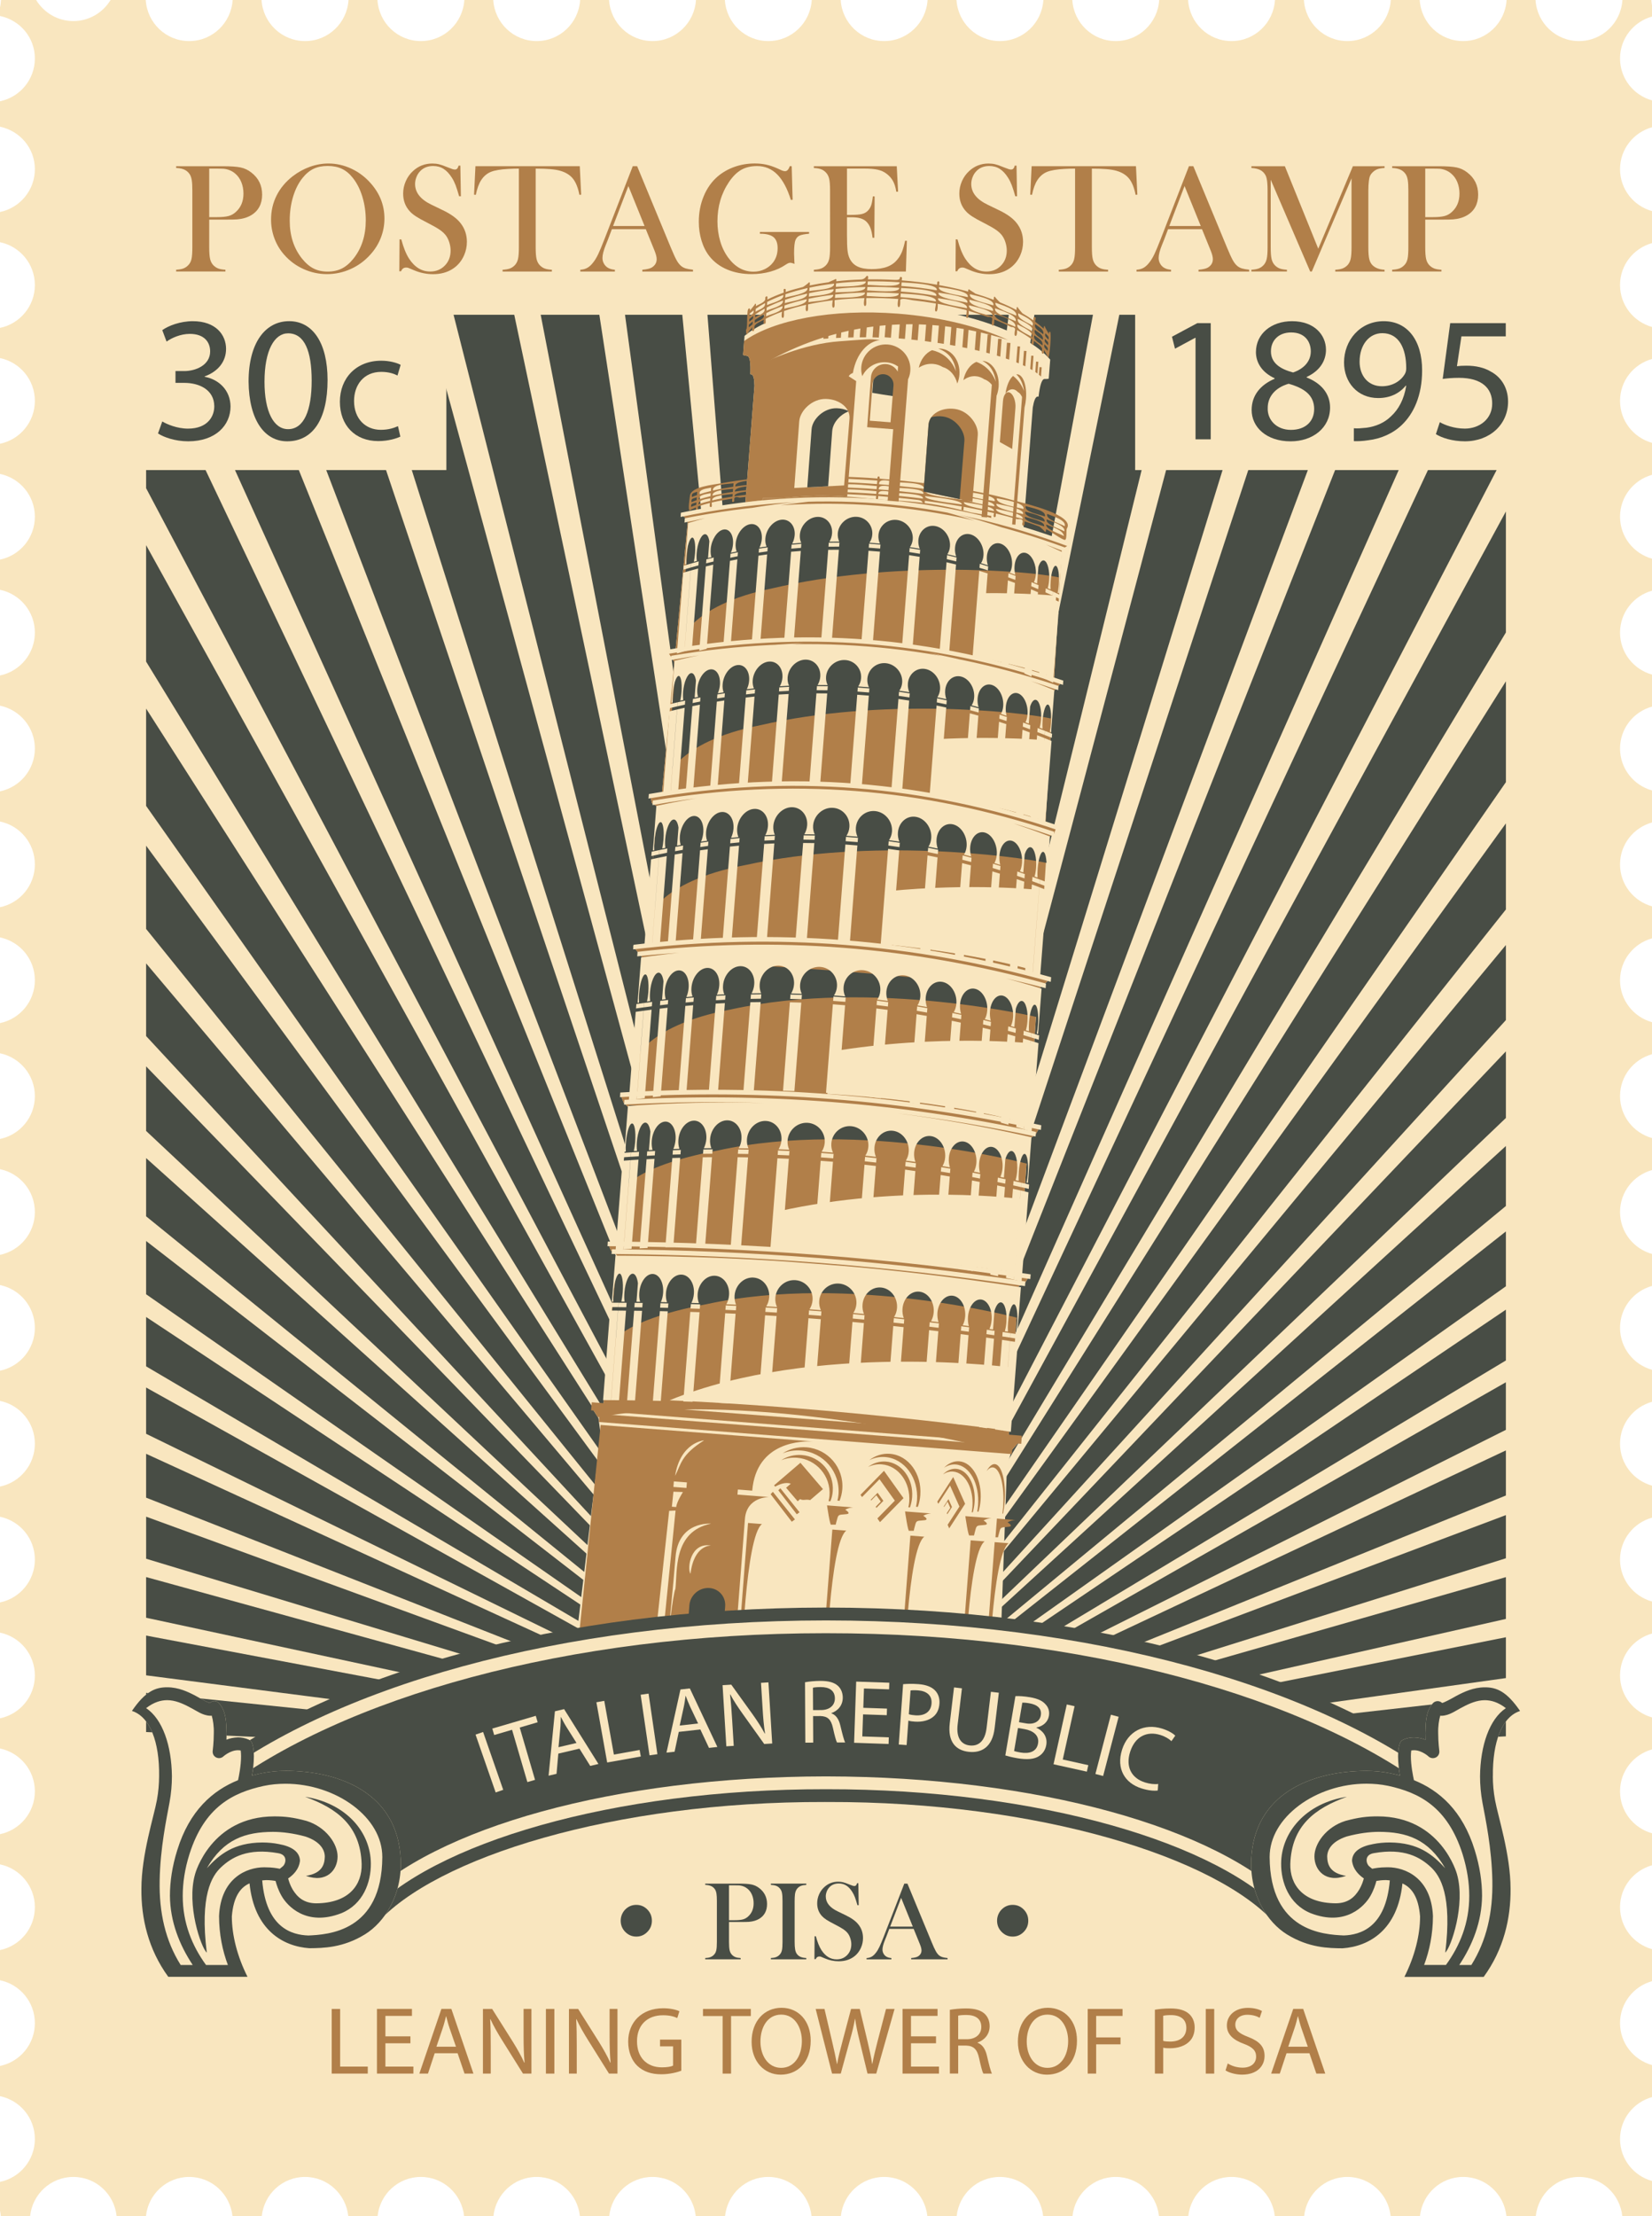 <svg xmlns="http://www.w3.org/2000/svg" width="805.46" height="1080" viewBox="0 0 805.46 1080"><g id="a"/><g id="b"><g id="c"><g id="d"><path d="M805.46 8.05V2.67c-.16-.88-.24-1.78-.3-2.67h-14.13c-.67 11.15-9.86 20.02-21.18 20.02s-20.51-8.87-21.18-20.02h-14.11c-.67 11.15-9.85 20.02-21.18 20.02s-20.49-8.87-21.18-20.02h-14.1c-.67 11.15-9.87 20.02-21.18 20.02s-20.51-8.87-21.18-20.02h-14.11c-.67 11.15-9.85 20.02-21.18 20.02s-20.49-8.87-21.18-20.02h-14.09c-.67 11.15-9.87 20.02-21.18 20.02s-20.51-8.87-21.18-20.02h-14.11c-.68 11.15-9.85 20.02-21.18 20.02s-20.49-8.87-21.18-20.02h-14.1c-.67 11.15-9.86 20.02-21.18 20.02s-20.51-8.87-21.18-20.02h-14.11c-.67 11.15-9.85 20.02-21.18 20.02s-20.5-8.87-21.18-20.02h-14.1c-.67 11.15-9.87 20.02-21.18 20.02s-20.51-8.87-21.18-20.02h-14.11c-.68 11.15-9.85 20.02-21.18 20.02s-20.5-8.87-21.18-20.02h-14.1c-.68 11.15-9.87 20.02-21.18 20.02s-20.51-8.87-21.18-20.02h-14.11c-.68 11.15-9.85 20.02-21.18 20.02S128.2 11.15 127.52.0h-14.1c-.67 11.15-9.86 20.02-21.18 20.02S71.73 11.15 71.06.0H53.92c-3.75 6.13-10.44 10.27-18.15 10.27S21.36 6.13 17.62.0H.47c-.08 1.22-.19 2.43-.47 3.59v4.2c9.67 2 17 10.42 17 20.7S9.7 47.37.0 49.36v12.39c9.67 2 17 10.42 17 20.7S9.7 101.32.0 103.32v14.72c9.7 1.99 17 10.58 17 20.87S9.7 157.8.0 159.79v14.72c9.7 1.99 17 10.58 17 20.87s-7.3 18.89-17 20.88v14.71c9.7 1.99 17 10.58 17 20.87s-7.3 18.89-17 20.88v14.72c9.7 1.99 17 10.58 17 20.87s-7.3 18.89-17 20.88v14.72c9.7 1.99 17 10.58 17 20.87s-7.3 18.89-17 20.88v14.71c9.7 1.99 17 10.58 17 20.88s-7.3 18.89-17 20.88v14.72c9.7 1.99 17 10.58 17 20.87s-7.3 18.89-17 20.88v14.72c9.7 1.99 17 10.58 17 20.87s-7.3 18.89-17 20.88v14.72c9.7 1.99 17 10.58 17 20.87s-7.3 18.89-17 20.88v14.72c9.7 1.99 17 10.58 17 20.87s-7.3 18.89-17 20.88v14.71c9.7 1.99 17 10.57 17 20.87s-7.3 18.88-17 20.88v14.72c9.7 1.99 17 10.58 17 20.87s-7.3 18.89-17 20.88v14.72c9.7 1.99 17 10.58 17 20.87s-7.3 18.89-17 20.88v14.72c9.7 1.99 17 10.58 17 20.87s-7.3 18.89-17 20.88v14.72c9.7 1.99 17 10.58 17 20.87s-7.3 18.9-17 20.89v14.71c9.7 1.99 17 10.58 17 20.89s-7.3 18.88-17 20.87v14.73c9.7 1.99 17 10.58 17 20.87s-7.3 18.91-17 20.9v14.01c.2.87.3 1.76.39 2.68H14.68c1.13-10.71 10.08-19.1 21.09-19.1s19.97 8.38 21.09 19.1h14.3c1.12-10.71 10.08-19.1 21.09-19.1s19.96 8.38 21.09 19.1h14.29c1.13-10.71 10.08-19.1 21.08-19.1s19.97 8.38 21.09 19.1h14.3c1.12-10.71 10.09-19.1 21.09-19.1s19.96 8.38 21.09 19.1h14.29c1.13-10.71 10.08-19.1 21.08-19.1s19.97 8.38 21.09 19.1h14.3c1.11-10.71 10.08-19.1 21.09-19.1s19.96 8.38 21.08 19.1h14.29c1.13-10.71 10.07-19.1 21.08-19.1s19.97 8.38 21.09 19.1h14.3c1.12-10.71 10.08-19.1 21.09-19.1s19.96 8.38 21.08 19.1h14.29c1.13-10.71 10.08-19.1 21.08-19.1s19.97 8.38 21.09 19.1h14.3c1.12-10.71 10.09-19.1 21.09-19.1s19.95 8.38 21.08 19.1h14.29c1.13-10.71 10.08-19.1 21.09-19.1s19.97 8.38 21.09 19.1h14.3c1.11-10.71 10.08-19.1 21.09-19.1s19.96 8.38 21.09 19.1h14.29c1.13-10.71 10.08-19.1 21.08-19.1s19.97 8.38 21.09 19.1h14.3c1.12-10.71 10.08-19.1 21.09-19.1s19.96 8.38 21.09 19.1h14.29c.08-.71.1-1.45.23-2.15v-14.96c-8.98-2.52-15.62-10.69-15.62-20.47s6.63-17.93 15.62-20.44v-15.59c-8.98-2.5-15.62-10.66-15.62-20.44s6.63-17.95 15.62-20.46v-15.58c-8.98-2.52-15.62-10.67-15.62-20.46s6.63-17.93 15.62-20.44v-15.58c-8.98-2.51-15.62-10.67-15.62-20.45s6.63-17.94 15.62-20.44v-15.58c-8.98-2.51-15.62-10.66-15.62-20.45s6.63-17.94 15.62-20.44v-15.58c-8.98-2.5-15.62-10.66-15.62-20.45s6.63-17.94 15.62-20.44v-15.58c-8.98-2.51-15.62-10.66-15.62-20.45s6.63-17.93 15.62-20.44v-15.57c-8.98-2.51-15.62-10.67-15.62-20.45s6.63-17.94 15.62-20.44v-15.58c-8.98-2.5-15.62-10.66-15.62-20.45s6.63-17.94 15.62-20.44v-15.58c-8.98-2.5-15.62-10.66-15.62-20.44s6.63-17.94 15.62-20.44v-15.58c-8.98-2.5-15.62-10.66-15.62-20.45s6.63-17.94 15.62-20.44v-15.58c-8.98-2.5-15.62-10.66-15.62-20.45s6.63-17.94 15.62-20.44v-15.58c-8.98-2.51-15.62-10.67-15.62-20.45s6.63-17.94 15.62-20.44v-15.58c-8.98-2.51-15.62-10.66-15.62-20.45s6.63-17.95 15.62-20.45v-15.58c-8.98-2.51-15.62-10.67-15.62-20.45s6.63-17.93 15.62-20.44v-15.57c-8.98-2.51-15.62-10.67-15.62-20.45s6.63-17.94 15.62-20.44v-15.58c-8.98-2.51-15.62-10.67-15.62-20.45s6.63-17.94 15.62-20.44v-15.58c-8.98-2.5-15.62-10.66-15.62-20.44s6.63-17.94 15.62-20.44v-13.07c-8.98-2.5-15.62-10.66-15.62-20.44s6.63-17.94 15.62-20.44z" fill="#f9e6bf"/><g><path d="M545.75 153.4l-142.57 696.68h.5L575.26 153.4h-29.51zm-41.42.0-101.84 696.68h.47L532.89 153.4h-28.57zm-40.38.0-62.15 696.68h.44L491.84 153.4h-27.89zm124.67.0-184.68 696.68h.53L619.43 153.4h-30.81zm-367.48.0 176.77 696.68h.44L250.73 153.4h-29.6zm412.32.0-228.71 696.68h.56L665.98 153.4h-32.52zm-209.29.0-23.03 696.68h.44l50.11-696.68h-27.51zm-119.44.0 94.49 696.68h.42L332.66 153.4h-27.94zm-41.11.0 134.95 696.68h.43L292.22 153.4h-28.61zm121.01.0 15.86 696.68h.42l11.11-696.68h-27.39zm-39.7.0 54.92 696.68h.41l-27.8-696.68h-27.53zm335.92.0L405.61 850.08h.6L715.57 153.4h-34.72zM71.24 788.4l287.15 61.68h8.77l-295.92-81.5v19.82zm0-28.76 298.88 90.44h4.87l-303.74-110.93v20.49zm0 56.83 260.39 33.61h20.93l-281.32-52.99v19.37zm0 27.64 133.94 5.97h109.36l-243.3-25.08v19.11zm0-114.23 305.54 120.21h3.11L71.24 708.51v21.37zm339.66 120.21 323.32-406.85v-41.97l-324.27 448.82h.95zm-1.38.0 324.71-468.91v-49.15L408.68 850.08h.84zM71.24 698.76l309.87 151.32h2.19L71.24 676.21v22.56zm337.05 151.32L734.22 308.24v-58.96L407.55 850.08h.74zM731.53 153.4 406.52 850.08h.67L734.22 220.39v-66.99h-2.69zM463.17 850.08l271.05-61.1v-20.37L449.6 850.08h13.56zm-18.08.0 289.13-90.66v-21.04l-296.76 111.71h7.63zm-10.4.0 299.53-121.25v-21.98L429.79 850.08h4.9zm-6.78.0 306.3-153.24v-23.19l-309.75 176.43h3.44zm235.81.0 70.49-3.88v-19.62l-207.12 23.5h136.63zM71.24 665.89l312.96 184.19h1.64L71.24 641.83v24.06zm431.68 184.19 231.3-32.27v-19.9l-262.3 52.17h30.99zm-88.52.0 319.82-305.23v-32.46l-321.13 337.69h1.31zm-1.9.0 321.72-352.94v-36.58l-322.82 389.52h1.1zm4.18.0 317.54-262.34V558.5l-319.13 291.58h1.59zm6.43.0 311.11-187.06v-24.76l-313.67 211.82h2.57zm-3.61.0 314.72-223.21v-26.73l-316.71 249.95h1.99zM71.24 322.43 394.25 850.08h.54L71.24 265.69v56.74zm0-84.5L395.08 850.08h.5L71.24 168.14v69.8zm105.58-84.54 220.42 696.68h.45L207.74 153.4h-30.92zM71.24 392.76l322.1 457.32h.6L71.24 345.33v47.43zm58.87-239.37L396.54 850.08h.47L162.77 153.4h-32.66zm-49.82.0L395.84 850.08h.48L115.15 153.4H80.29zm-9.05 299.33 321.12 397.36h.67L71.24 412.15v40.57zm0 140.05 317.17 257.31h1.04L71.24 564.39v28.39zm0-41.61 318.7 298.92h.89L71.24 519.69v31.47zm0 79.6 315.31 219.33h1.29L71.24 604.8v25.95zm0-125.84 319.99 345.16h.76L71.24 469.5v35.42z" fill="#484d45"/><g><path d="M439.11 149.16c-33.71-2.62-63.21 3.54-76.09 14.52l-.72 9.31c.59.23 1.24.39 1.94.45 1.44.11 1.82 3.73 1.6 8.94.14.02.28.05.43.07 1.06.08 1.51 2.23 1.58 5.56l-4.9 62.94 70.55-3.37 65.16 13.91 4.89-62.95c.57-3.28 1.35-5.33 2.39-5.25.15.01.29.0.43.0.6-5.17 1.53-8.69 2.96-8.59.69.05 1.36.0 1.99-.14l.73-9.31c-11.04-12.83-39.23-23.47-72.94-26.09zm-7.22 31.07c3.16.24 5.51 3 5.27 6.15.0.07-.25 3.14-.55 6.85-4.37-.63-8.11-1.22-11.31-1.79.25-3.29.44-5.88.44-5.94.25-3.15 3.01-5.51 6.15-5.27z" fill="#f9e6bf"/><path d="M398.23 249.26l14.79-6.59 4.43-56.94-3.65-2.35s.54-1.13 2.04-1.6c1.66-9.6 7.37-15.44 13.15-16.02-4.78-.8-7.47-.27-19.52.56-17.49 1.21-34.78 8.99-43.57 13.54.0.79-.02 1.63-.06 2.52.14.02.28.05.43.07 1.06.08 1.51 2.23 1.58 5.56l-4.9 62.94 35.29-1.69z" fill="#b17f49"/><path d="M495.34 244.17c-7.75-2.2-14.29-3.66-22.3-5.18-3.62-.68-7.06-1.28-11.02-1.9-2.6-.41-5.2-.79-7.81-1.14-1.88-.25-2.49-1.41-3.08-1.46-.53-.04-.63.98-.57.99-3.47-.44-6.93-.83-10.4-1.19-3.59-.37-7.17-.69-10.76-.97-1.25-.1.1-1.05-1.01-1.13-.68-.06-.52 1.03-.57 1.02-2.82-.21-5.66-.4-8.5-.55-2.77-.15-5.54-.28-8.31-.38-7.38-.26-.61-.95-3.12-1.15-.81-.06-.45 1.04-.57 1.03-3.52-.09-7.07-.14-10.59-.15-5.76.0-10.5.1-16.27.37-9.58.46-19.01 1.31-28.2 3.05-4.61.87-15.52 1.68-15.88 6.31-.06.85-1.08 6.65-.15 7.1.1-.24 1.88-1.03 3.12-1.57-.01.41-.31 1.2.39 1.26 1.03.08.32-1.48.61-1.7.07-.03.12-.05.14-.07 1.85-.63 3.75-1.16 5.65-1.64.0.38-.45 1.96.36 2.01 1.15.09.18-2.11.66-2.25 3.27-.77 6.57-1.37 9.89-1.87.06.37-.43 1.65.36 1.71.53-.22.72-.61.59-1.16-.13-1.28.74-1.63 2.59-1.04 3.63-.47 7.27-.84 10.92-1.13.04.37-.47 1.81.36 1.88.45.03.94-1.98 3.03-2.13 4.18-.27 8.4-.46 12.6-.56.04.38-.46 1.81.36 1.87.53-.22.72-.61.6-1.16.11-1.55 3.87-.79 5.09-.8 4.37-.03 8.74.01 13.12.14.04.36-.45 1.73.36 1.79.5-.21.7-.58.59-1.12.11-1.45 4.4-.51 5.52-.46 4.69.19 9.38.47 14.05.83.03.37-.44 1.74.36 1.81.78.06.6-1.75.63-1.74 2.88.22 5.78.48 8.69.75 3.48.33 6.99.72 10.5 1.13 3.61.45 1.72 2.08 2.92 2.17.81.06.55-1.36.63-1.73 4.34.57 8.67 1.2 12.98 1.9 1.67.27 3.32.56 4.98.86.2.02-.6 1.88.34 1.96.81.06.54-1.41.64-1.78 3.34.61 6.66 1.26 9.99 1.98 1.58.34 3.16.7 4.72 1.07.27.04-.65 1.93.34 2 .82.07.55-1.4.65-1.78 3.55.85 7.09 1.78 10.61 2.8 1.99-.26 2.78.31 2.36 1.71-.28.63-.15 1.13.38 1.49.84.06.62-1.76.66-2.16 2.45.78 4.89 1.61 7.29 2.52.08.03 2.99 2.62 2.57 2.6.75.06.5-.98.6-1.32 2.09.88 7.51 5.08 9.14 5.21 1.17.1.57-4.88.99-5.51 4.22-6.54-20.19-12.15-24.76-13.44zm-155.88 1.91c-.83.31-1.65.62-2.5.94-.21-1.74.74-1.52 2.59-2.18-.04.41-.07.82-.1 1.24zm.18-2.32c-.83.31-1.67.64-2.49.95-.26-1.86.7-1.69 2.59-2.37-.04.47-.07.95-.1 1.42zm.19-2.49c-.83.32-1.66.63-2.49.95-.3-1.97.67-1.88 2.62-2.57-.04.54-.08 1.08-.13 1.63zm6.41 2.83c-1.95.47-3.86 1-5.76 1.63.42-2.32 3.66-2.36 5.86-2.9-.04.42-.07.85-.1 1.27zm.18-2.3c-1.94.47-3.86 1-5.76 1.62.29-2.54 3.57-2.51 5.86-3.08-.02.49-.07.97-.1 1.46zm.19-2.5c-1.95.47-3.87 1-5.76 1.62.17-2.75 3.48-2.68 5.89-3.27-.04.55-.09 1.1-.12 1.65zm10.52 2.72c-3.31.49-6.63 1.09-9.89 1.85-.39-2.56 8.04-2.85 9.99-3.14-.02.43-.07.86-.1 1.3zm.18-2.31c-3.33.5-6.63 1.09-9.9 1.85-.46-2.85 7.9-3.02 10.01-3.33-.04.49-.07.99-.11 1.48zm.2-2.5c-3.32.5-6.62 1.1-9.9 1.85-.55-3.14 7.78-3.19 10.04-3.53-.05.56-.1 1.12-.13 1.68zm14.08 3.19c-4.5.35-8.99.82-13.45 1.46-.38-2.59 11.3-2.59 13.54-2.77-.03.44-.05.88-.09 1.31zm.17-2.3c-4.5.35-8.98.82-13.43 1.46-.46-2.92 11.17-2.77 13.55-2.96-.02.5-.09 1-.12 1.5zm.2-2.5c-4.49.35-8.98.82-13.45 1.46-.54-3.24 11.05-2.96 13.58-3.15-.04.57-.08 1.13-.13 1.69zm15.63 4.01c-5.01.12-10.01.35-15.01.71-.37-2.51 12.74-1.97 15.1-2.02-.04.43-.06.88-.09 1.31zm.17-2.31c-4.99.12-10 .35-14.99.72-.47-2.84 12.61-2.15 15.11-2.22-.04.5-.07 1-.12 1.5zm.21-2.49c-5.02.12-10.01.34-15 .72-.55-3.18 12.49-2.35 15.12-2.42-.04.57-.09 1.13-.12 1.7zm18.78 4.84c-6.05-.16-12.12-.19-18.16-.07-.36-2.45 15.63-1.32 18.26-1.26-.03.45-.07.89-.1 1.32zm.18-2.3c-6.05-.16-12.11-.19-18.17-.07-.44-2.79 15.52-1.52 18.27-1.44-.03.5-.06 1.01-.1 1.51zm.19-2.49c-6.05-.17-12.1-.2-18.16-.08-.54-3.14 15.37-1.71 18.29-1.63-.05.57-.09 1.14-.13 1.71zm20.13 5.85c-6.49-.48-13-.83-19.52-1.02-.33-2.39 16.86-.5 19.62-.3-.03.44-.07.88-.1 1.32zm.17-2.31c-6.49-.47-13-.82-19.51-1.01-.41-2.75 16.74-.71 19.63-.49-.04.5-.08 1.01-.13 1.51zm.2-2.49c-6.49-.49-13.01-.83-19.52-1.02-.5-3.08 3.69-1.6 5.59-1.51 4.69.2 9.38.47 14.05.83-.04.56-.08 1.14-.13 1.7zm.61 4.87c-.05-2.88 6.74-.77 8.79-.57 2.21.22 13.69.36 12.96 2.78-7.23-.91-14.48-1.64-21.75-2.21zm21.94-.1c-7.24-.91-14.49-1.64-21.76-2.2-.17-3.21 6.61-.97 8.81-.76 2.35.23 13.83.22 12.95 2.97zm.18-2.49c-7.23-.91-14.49-1.64-21.76-2.21-.27-3.51 6.51-1.18 8.83-.96 2.49.25 13.94.07 12.93 3.17zm.73 3.6c2.59.34 18.56 1.71 17.83 4.07-2.74-.49-18.47-2.03-17.83-4.07zm.17-2.49c2.74.36 18.71 1.57 17.84 4.26-2.88-.51-18.58-1.89-17.84-4.26zm7.96.11c-2.09-.31-8.77.28-7.74-2.81 2.88.38 18.82 1.43 17.81 4.45-3.35-.6-6.69-1.14-10.06-1.64zm10.77 5.31c2.33.42 15.38 1.93 14.61 4.35-2.43-.57-15.27-2.19-14.61-4.35zm14.79 2.04c-2.59-.6-15.38-2.05-14.59-4.53 2.46.45 15.48 1.8 14.59 4.53zm.18-2.49c-2.72-.63-15.5-1.91-14.58-4.73 2.61.47 15.62 1.67 14.58 4.73zm13.67 8.57c-2.31-.71-13.62-2.61-12.96-4.83 2.19.52 13.73 2.32 12.96 4.83zm.18-2.3c-2.44-.76-13.73-2.49-12.95-5.03 2.32.55 13.85 2.21 12.95 5.03zm.18-2.5c-2.58-.8-13.84-2.36-12.92-5.22 2.48.59 13.97 2.1 12.92 5.22zm10.09 8.48c-1.97-.8-10.07-2.38-9.39-4.66 1.89.59 10.17 2.18 9.39 4.66zm.18-2.31c-2.1-.85-10.19-2.27-9.37-4.85 2.03.64 10.28 2.1 9.37 4.85zm.2-2.5c-2.26-.91-10.3-2.18-9.35-5.05 2.15.69 10.36 2.03 9.35 5.05zm.68 3.92c2.64 1.12 8.29 2.7 8.6 5.62-1.86-1.14-9.24-3.43-8.6-5.62zm8.78 3.3c-1.99-1.22-9.35-3.34-8.58-5.8 1.93.82 9.47 3.07 8.58 5.8zm.2-2.49c-2.12-1.31-9.46-3.26-8.56-6 2.06.87 9.56 3.04 8.56 6zm-154.83-93.4c-.42-.04 2.71-3.8 2.52-3.65.04.39-.5 1.94.34 2 .79.06.64-1.93.68-2.17.1-1.44 3.47-2.79 4.58-3.39.02.38-.5 1.91.33 1.97 1.09.09.3-2.27.7-2.52 2.55-1.31 5.2-2.42 7.89-3.39-.11.41-.56 2.94.26 3.01 1.12.09.4-2.95.77-3.37 3.51-1.21 7.09-2.2 10.72-3.01-.1.42-.59 3.06.26 3.13 1.13.09.37-2.95.75-3.35 3.96-.84 7.95-1.47 11.96-1.96-.13.44-.64 3.51.22 3.58 1.17.09.34-3.29.78-3.7 4.8-.54 9.62-.84 14.45-.95-.12.47-.67 3.77.2 3.84 1.21.09.33-3.44.79-3.85 5.18-.08 10.36.08 15.5.44-.12.48-.7 3.89.2 3.97.92.07.73-2.96.74-3.37.13-1.45 5.15-.08 6.17.03 3.72.4 7.43.92 11.13 1.56.39.49-1.01 3.82.18 3.91.89.06.85-3.27.79-3.74 3.99.71 7.95 1.56 11.88 2.57 2.71.69 2.3.12 2.14 2.21-.02.22-.46 2.08.33 2.14.85.07.81-3.03.76-3.47 3.14.88 6.25 1.87 9.31 2.97 1.76-.14 2.47.38 2.13 1.56.0.18-.54 2.59.29 2.64.84.07.78-2.58.74-3 2.79 1.11 5.55 2.31 8.25 3.66 1.53.06 2.16.64 1.83 1.72-.02.18-.55 2.59.29 2.65.83.07.77-2.47.72-2.88 2.52 1.39 4.98 2.9 7.29 4.59.35.3-.78 2.44.29 2.53.82.06.54-1.45.65-1.83.97.76 4.11 2.67 4 4.06-.02.24-.46 2.11.32 2.17.83.06.54-1.45.63-1.83-.24-.26 2.36 3.94 1.94 3.9.83.07 1.77-12.64.99-12.7-.83-.07-.42.76-.58 1.07.25.28-2.39-3.89-1.93-3.85-.79-.06-.46.93-.59 1.25-1.3-1.2-2.66-2.33-4.08-3.38-.39-.32.82-2.2-.31-2.28-.81-.07-.52 1.24-.62 1.59-1.73-1.23-3.51-2.36-5.34-3.43.05.03-2.82-3.16-2.29-3.12-.78-.06-.51 1.17-.61 1.52-2.6-1.37-5.28-2.62-8-3.73-.26-.11-2.91-2.85-2.49-2.81-.8-.06-.52 1.21-.63 1.56-3-1.13-6.03-2.15-9.1-3.07.7.21-3.34-2.09-2.79-2.04-.82-.06-.42.77-.58 1.08-3.07-.83-6.17-1.57-9.28-2.22-1.62-.34-3.23-.64-4.86-.93-.17-.02.55-1.76-.34-1.84-.8-.05-.54 1.31-.62 1.67-5.72-.98-11.48-1.7-17.26-2.13-.02-.36.43-1.6-.36-1.67-1.39-.1.83 1.67-3.27 1.44-4.27-.24-8.57-.33-12.86-.27-.04-.36.44-1.66-.36-1.72-.56-.04-.85 1.73-3.12 1.81-3.99.13-7.98.41-11.97.85-.11-.33.42-1.07-.4-1.14.57.05-3.91 1.69-3.09 1.58-3.16.42-6.33.96-9.46 1.61-.05-.36.42-1.54-.37-1.61.43.03-2.69 2.3-2.91 2.35-2.86.69-5.68 1.49-8.48 2.44-.04-.36.42-1.48-.38-1.54-1.1-.08-.22 1.75-.64 1.89-2.69.95-5.34 2.05-7.88 3.33-.06-.37.42-1.54-.37-1.61-.55.25-.75.68-.59 1.3-.14 1.72-3.26 2.61-4.62 3.52-.09-.34.4-1.17-.39-1.22.45.04-2.86 3.67-2.5 3.38-.2-.31.56-.95-.42-1.02-1.49-.12-.49 9.38-1.38 10.17-.25.23-.09 2.49.4 2.53zm145.4-.64c1.21 1.26 1.93 1.58 1.51 3.11-1.17-1.34-1.97-1.5-1.51-3.11zm-.2 2.71c1.2 1.26 1.92 1.57 1.5 3.12-1.17-1.34-1.97-1.49-1.5-3.12zm-.21 2.71c1.19 1.27 1.91 1.58 1.49 3.13-1.17-1.34-1.95-1.51-1.49-3.13zm-4.56-9.83c1.49 1.15 4.61 2.62 3.94 4.92-1.48-1.38-4.67-2.53-3.94-4.92zm-.21 2.72c1.51 1.16 4.6 2.63 3.94 4.92-1.48-1.39-4.66-2.53-3.94-4.92zm-.21 2.71c1.51 1.15 4.61 2.63 3.94 4.92-1.48-1.38-4.67-2.53-3.94-4.92zm-7.79-10.73c1.94 1.07 8.08 3.41 7.15 6.16-1.88-1.35-8.04-3.54-7.15-6.16zm-.21 2.71c1.93 1.07 8.08 3.41 7.15 6.16-1.9-1.35-8.04-3.54-7.15-6.16zm-.21 2.72c1.93 1.07 8.07 3.41 7.14 6.16-1.89-1.35-8.04-3.54-7.14-6.16zm-10.68-10.58c2.22.88 11.06 3.29 10.01 6.28-2.24-1.18-10.96-3.57-10.01-6.28zm-.21 2.71c2.22.89 11.05 3.29 10.01 6.29-2.24-1.18-10.95-3.56-10.01-6.29zm-.22 2.72c2.24.88 11.06 3.28 10.03 6.28-2.24-1.17-10.95-3.56-10.03-6.28zm-12.04-9.6c2.37.66 12.44 2.37 11.37 5.47-2.42-.92-12.33-2.64-11.37-5.47zm-.21 2.71c2.37.66 12.44 2.38 11.38 5.47-2.44-.92-12.34-2.64-11.38-5.47zm-.21 2.72c2.37.66 12.44 2.37 11.37 5.46-2.41-.92-12.32-2.65-11.37-5.46zm-14.69-8.88c2.57.46 15.11 1.72 14.01 4.88-2.68-.73-14.94-2.11-14.01-4.88zm-.21 2.71c2.58.46 15.11 1.71 14 4.89-2.67-.74-14.93-2.11-14-4.89zm-.21 2.72c2.59.46 15.1 1.71 14.01 4.88-2.68-.73-14.95-2.11-14.01-4.88zm-17.79-7.72c2.81.22 18.16.59 17.1 3.85-5.7-.98-11.47-1.71-17.23-2.12.04-.58.09-1.16.13-1.73zm-.22 2.72c2.83.2 18.17.59 17.11 3.85-5.71-.99-11.46-1.71-17.25-2.13.04-.57.09-1.15.13-1.72zm-.2 2.71c2.82.21 18.15.6 17.08 3.86-5.69-.98-11.44-1.71-17.23-2.12.05-.58.09-1.16.14-1.73zm-16.07-5.93c5.17-.07 10.35.06 15.49.44.48 2.86-12.78 1.24-15.64 1.28.06-.57.09-1.15.15-1.73zm-.21 2.71c5.16-.08 10.33.07 15.5.44.47 2.87-12.79 1.24-15.64 1.29.04-.57.09-1.15.14-1.73zm-.22 2.71c5.17-.07 10.35.08 15.5.44.47 2.87-12.77 1.25-15.63 1.28.05-.57.1-1.15.13-1.73zm-15.03-4.46c4.8-.54 9.63-.85 14.45-.95.49 2.89-11.83 2.35-14.59 2.65.05-.57.1-1.14.13-1.71zm-.21 2.71c4.81-.54 9.63-.84 14.45-.94.5 2.89-11.83 2.34-14.58 2.65.03-.56.08-1.14.13-1.71zm-.22 2.71c4.81-.53 9.63-.84 14.47-.93.49 2.89-11.84 2.35-14.61 2.65.05-.57.1-1.14.14-1.72zm-12.52-3.34c3.94-.84 7.93-1.48 11.94-1.95.5 2.94-9.53 3.09-12.08 3.64.03-.55.08-1.12.14-1.68zm-.22 2.72c3.95-.85 7.95-1.49 11.95-1.95.51 2.93-9.55 3.1-12.08 3.64.05-.56.08-1.12.13-1.68zm-.21 2.71c3.95-.84 7.95-1.48 11.96-1.96.5 2.94-9.55 3.11-12.08 3.64.04-.56.08-1.12.12-1.68zm-11.32-2.2c3.52-1.22 7.11-2.2 10.75-3 .49 2.83-8.49 3.82-10.88 4.64.04-.55.09-1.09.13-1.64zm-.2 2.71c3.51-1.21 7.1-2.2 10.74-3.01.51 2.84-8.47 3.82-10.87 4.64.03-.55.09-1.09.13-1.64zm-.22 2.72c3.52-1.22 7.13-2.2 10.75-3.01.51 2.84-8.48 3.82-10.88 4.64.05-.55.1-1.09.13-1.63zm-8.48-1.68c2.55-1.31 5.2-2.42 7.9-3.39.48 2.72-5.94 3.92-8.02 4.96.04-.51.08-1.04.12-1.57zm-.22 2.71c2.56-1.3 5.21-2.41 7.89-3.38.49 2.72-5.94 3.91-8.01 4.96.03-.53.07-1.05.12-1.58zm-.2 2.72c2.54-1.31 5.2-2.42 7.89-3.39.48 2.72-5.94 3.92-8.02 4.96.05-.53.09-1.06.13-1.57zm-5.16-2.08c1.45-1.02 2.98-1.95 4.54-2.79.35 2.48-2.99 3.11-4.65 4.23.04-.47.06-.96.11-1.44zm-.21 2.71c1.46-1.01 2.98-1.94 4.54-2.79.36 2.47-2.98 3.1-4.64 4.23.03-.48.06-.96.1-1.45zm-.22 2.72c1.46-1.02 2.98-1.95 4.55-2.79.34 2.47-2.98 3.11-4.65 4.23.03-.48.06-.96.11-1.44zm-2.49-3.15c.63-.51 1.26-1.01 1.86-1.51.21 1.66-.59 1.7-1.95 2.83.02-.44.06-.88.09-1.32zm-.2 2.71c.63-.5 1.23-1 1.85-1.51.21 1.67-.58 1.71-1.96 2.83.03-.45.07-.89.1-1.33zm-.22 2.72c.62-.51 1.25-1.01 1.86-1.52.22 1.67-.58 1.7-1.96 2.84.03-.44.07-.88.09-1.32z" fill="#b17f49"/><path d="M493.3 706.7l4.06-4.58-5.49-2.04 4.73-73.17 3.24-1.78 2.16-3.54-4.99-.88 4.21-65.14 3.62-2.59 2.12-3.6-5.23-1.74 4.22-65.25 6.2-5.43-5.75-1.4 4.37-67.59 3.08-1.42 1.27-3.54-5.38-1.95 3.84-64.02 4.29-4.9-3.9-1.63 3.77-62.88 4-2.37s-18.33-6.98-38.48-12.81l.09-1s-3.79-.68-9.87-1.69c-5.51-1.43-10.95-2.68-16-3.58-7.84-1.4-18.48-2.28-29.57-2.81-11.05-1.19-21.68-1.96-29.64-1.79-5.14.11-10.69.5-16.36 1.06-6.15.06-9.99.15-9.99.15l-.08 1.01c-20.81 2.66-40 6.72-40 6.72l3.58 2.96-5.98 62.71-4.1 1.02 3.48 5.5-6.09 63.84-5.62 1.1.71 3.69 2.82 1.88-6.12 67.46-5.9.5 5.28 6.31-5.9 65.13-5.44.91 1.54 3.88 3.17 3.13-5.9 65.01-5.07.09 1.6 3.84 2.9 2.26-6.62 73.02-5.72 1.17 3.32 5.15 1.09 8.18-12.86 107.37 207.07 16.08 3.88-108.06 2.35-7.91z" fill="#f9e6bf"/><path d="M288.45 685.9l3.07 4.81c67.67-12.38 163.31 8.1 201.32 17.49l.45-1.5 4.06-4.58-5.49-2.04 4.73-73.17 3.24-1.78 2.16-3.54-4.99-.88 4.21-65.14 3.62-2.59 2.12-3.6-5.23-1.74 4.22-65.25 6.2-5.43-5.75-1.4 4.37-67.59 3.08-1.42 1.27-3.54-5.38-1.95 3.84-64.02 4.29-4.9-3.9-1.63 3.77-62.88 4-2.37s-18.33-6.98-38.48-12.81l.09-1s-3.79-.68-9.87-1.69c-5.51-1.43-10.95-2.68-16-3.58-7.84-1.4-18.48-2.28-29.57-2.81-11.05-1.19-21.68-1.96-29.64-1.79-5.14.11-10.69.5-16.36 1.06-6.15.06-9.99.15-9.99.15l-.08 1.01c-20.81 2.66-40 6.72-40 6.72l3.58 2.96-5.98 62.71-4.1 1.02 3.48 5.5-6.09 63.84-5.62 1.1.71 3.69 2.82 1.88-6.12 67.46-5.9.5 5.28 6.31-5.9 65.13-5.44.91 1.54 3.88 3.17 3.13-5.9 65.01-5.07.09 1.6 3.84 2.9 2.26-6.62 73.02-5.72 1.17z" fill="#b17f49"/><path d="M511.22 411.18c-.58-.33-1.23-.67-2-.99-18.12-4.84-55.33-19.24-92.51-22.05-48.29-3.65-95.98 4.98-95.98 4.98l-5.15 55.61s4.4-18.99 48.03-27.18c60.97-13.36 130.45-4.47 146.88-.99l.74-9.38z" fill="#484d45"/><path d="M513.1 340.76c-.56-.33-1.18-.66-1.93-.97-17.43-4.8-53.22-19.07-89.03-21.78-46.49-3.53-92.44 5.25-92.44 5.25l-5.25 57.47s4.26-18.99 46.31-27.31c58.76-13.53 125.79-6.7 141.61-3.27l.73-9.38z" fill="#484d45"/><path d="M517.03 272.02c-.54-.33-1.16-.66-1.89-.98-17.16-4.76-52.4-19-87.66-21.67-45.79-3.46-91.06 5.36-91.06 5.36l-5.39 59.34s4.22-19.01 45.66-27.37c57.88-13.6 124.05-8.72 139.62-5.3l.72-9.38z" fill="#484d45"/><path d="M496.45 642.34s-82.08-22-152.02-6.74c-43.76 8.18-47.65 20.66-47.65 20.66l4.14-42.61s147.28 5.98 189.04 17.11c3.58 1.5 5.65 3.39 5.65 3.39l.84 8.21z" fill="#484d45"/><path d="M501.71 567.37s-81.85-22-151.59-6.71c-43.63 8.18-47.51 20.67-47.51 20.67l4.13-42.63s146.86 5.96 188.5 17.08c3.57 1.5 5.65 3.4 5.65 3.4l.82 8.2z" fill="#484d45"/><path d="M506.53 495.88s-80.47-19.22-150.19-3.93c-43.65 8.19-48.03 27.18-48.03 27.18l4.83-51.5s146.85 5.96 188.5 17.07c3.57 1.51 5.07 3.35 5.07 3.35l-.17 7.83z" fill="#484d45"/><path d="M503.4 508.52s-45.42-4.84-98.42 4.01l-1.61 20.57c62.88 3.69 97.1 14.44 97.1 14.44l2.93-39.02z" fill="#f9e6bf"/><path d="M379.53 590.34l-1.42 18.21c74.23 4.56 116.71 11.6 116.71 11.6l2.86-35.83s-57.34-7.6-118.16 6.02z" fill="#f9e6bf"/><path d="M493.86 666.5s-96.86-12.95-167.4 15.92c84.88 3.75 163.84 14.64 163.84 14.64l3.55-30.56z" fill="#f9e6bf"/><path d="M437.89 613.47c2.02.27 3.02.41 5.04.7 1.12-14.48 2.25-28.97 3.37-43.45-2-.29-3.01-.42-5.02-.71-1.13 14.49-2.26 28.97-3.38 43.46zm20.74-40.85-3.38 43.45c1.79.3 2.67.45 4.47.75 1.11-14.48 2.24-28.97 3.36-43.45-1.78-.31-2.68-.46-4.45-.74zm-17.24-4.27c2.01.27 3.02.41 5.03.7l.16-2.15c-2.02-.29-3-.43-5.02-.71l-.18 2.15zm21.98 1.2c-1.78-.31-2.67-.45-4.45-.74l-.18 2.15c1.79.29 2.68.43 4.46.73l.17-2.14zm10.53 5.74c-1.14 14.49-2.26 28.97-3.38 43.46 1.51.28 2.27.43 3.79.73 1.12-14.48 2.25-28.97 3.37-43.45-1.51-.29-2.27-.44-3.79-.73zm-52.29-9.34c2.22.24 3.35.36 5.56.62l.17-2.14c-2.23-.25-3.34-.38-5.56-.61l-.18 2.14zm-21.48-.24-3.38 43.45c2.4.18 3.61.28 6 .47 1.13-14.48 2.25-28.97 3.38-43.45-2.4-.21-3.6-.29-6.01-.47zm.3-3.82-.17 2.15c2.41.17 3.61.27 6.01.47l.17-2.15c-2.4-.2-3.6-.29-6.01-.47zm17.69 49.18c2.21.24 3.33.37 5.56.62 1.12-14.49 2.24-28.97 3.37-43.46-2.23-.25-3.35-.38-5.55-.61-1.13 14.48-2.26 28.97-3.38 43.45zm75.89-33.38c1.49.34 2.26.51 3.77.84l.17-2.15c-1.51-.33-2.26-.5-3.79-.83l-.15 2.14zm-3.51 45.11c1.51.34 2.26.51 3.79.85 1.11-14.49 2.23-28.98 3.37-43.46-1.51-.33-2.27-.51-3.78-.84-1.12 14.49-2.25 28.97-3.37 43.45zm3.82.86c1.52.34 2.27.51 3.78.86l3.37-43.45c-1.51-.35-2.27-.52-3.77-.87-1.12 14.49-2.25 28.97-3.38 43.46zm3.5-45.12c1.51.34 2.27.51 3.78.86l.16-2.14c-1.5-.36-2.25-.53-3.77-.86l-.18 2.15zm-11.61-.82c-1.13 14.49-2.25 28.98-3.38 43.45 1.52.32 2.27.47 3.79.8 1.12-14.48 2.25-28.97 3.37-43.46-1.51-.32-2.28-.48-3.78-.8zm4.09-3.01c-1.52-.33-2.28-.48-3.78-.79l-.19 2.14c1.53.31 2.28.48 3.79.79l.18-2.14zm-12.32-2.51c-1.52-.29-2.28-.44-3.79-.72l-.18 2.15c1.52.28 2.29.42 3.79.73l.17-2.15zm-166.11 36.2c1.56-.09 2.33-.12 3.87-.2l3.37-43.45c-1.55.08-2.32.12-3.87.2-1.12 14.49-2.24 28.98-3.38 43.46zm12.55-.57c1.55-.05 2.32-.09 3.86-.12l3.37-43.46c-1.54.04-2.31.07-3.86.12l-3.38 43.46zm-9.04-44.55c1.54-.08 2.31-.13 3.87-.2l.16-2.14c-1.55.07-2.32.12-3.86.2l-.17 2.14zm-15.23 45.86c1.55-.1 2.32-.16 3.86-.26l3.37-43.46c-1.53.1-2.31.16-3.84.27l-3.39 43.45zm7.42-45.39c1.54-.1 2.32-.16 3.87-.24l.15-2.15c-1.53.1-2.31.14-3.85.25l-.17 2.15zm20.35-1.05c1.55-.05 2.31-.08 3.87-.12l.16-2.15c-1.54.05-2.31.07-3.86.13l-.17 2.14zm-24.26 1.32c1.54-.11 2.31-.16 3.86-.27l.17-2.15c-1.55.11-2.32.16-3.87.27l-.16 2.15zm.39 44.85c1.55-.1 2.32-.15 3.87-.25 1.13-14.48 2.26-28.97 3.38-43.46-1.54.1-2.31.14-3.86.24l-3.38 43.46zm35.21-1.41c1.81-.03 2.72-.04 4.52-.05 1.12-14.48 2.25-28.97 3.37-43.45-1.8.01-2.71.01-4.51.04l-3.38 43.46zm39.91-44.63c2.23.09 3.35.15 5.58.25l.17-2.14c-2.25-.11-3.35-.16-5.59-.25l-.16 2.14zm-19.41-.52c2.03.02 3.04.04 5.08.09l.16-2.14c-2.02-.04-3.04-.06-5.08-.08l-.16 2.14zm15.9 45.63c2.23.1 3.34.15 5.58.25 1.14-14.48 2.25-28.97 3.37-43.46-2.23-.1-3.35-.15-5.58-.24-1.13 14.48-2.25 28.96-3.38 43.44zm-19.4-.51c2.04.02 3.05.04 5.07.07 1.13-14.48 2.25-28.96 3.39-43.45-2.03-.04-3.06-.06-5.08-.09-1.13 14.49-2.26 28.97-3.38 43.46zm-13.49-45.11c1.82-.02 2.72-.03 4.52-.05l.17-2.15c-1.8.0-2.71.02-4.52.06l-.17 2.14zm-38.34-26.28-.18 2.28c22.96-1.3 45.75-1.53 68.44-.77-2.49-.07-5.11-.12-8.41-.17h0c-7.2-.11-10.8-.12-18.03-.04h0c-5.62.06-8.81.13-14.42.33h0c-5.27.16-8.01.28-13.07.56-2.86.14-4.44.24-7.44.43h0c-2.02.13-3.1.2-5.16.36l-1.73 22.24c.27-.02.41-.03.69-.05-.08-1.3-.06-2.8.07-4.41.37-5.04 1.7-9.2 2.95-9.28 1.25-.09 1.94 3.93 1.55 8.97-.14 1.61-.35 3.13-.64 4.45.27-.02.41-.03.69-.05h0c.29-.02.51-.03.86-.05-.18-1.31-.21-2.8-.08-4.41.39-5.04 2.2-9.22 4.04-9.33 1.24-.07 2.17 1.71 2.55 4.41l-.71 8.98h.03c.41-.02.6-.03 1.02-.05h0c.21.0.44-.02.72-.04-.35-1.22-.5-2.65-.4-4.18l.03-.49c.47-4.92 3.34-8.98 6.5-9.12 3.19-.14 5.48 3.86 5.08 8.9-.14 1.61-.51 3.13-1.08 4.46.71-.02 1.05-.04 1.77-.06h0c.38-.01.72-.03 1.2-.04-.44-1.3-.63-2.8-.5-4.4.38-5.05 3.76-9.23 7.51-9.32 3.76-.09 6.48 3.97 6.1 9.01-.13 1.6-.56 3.12-1.21 4.44.55.0.92-.02 1.33-.02h0c.2.0.36.0.52.0h.22c.52.0.95-.01 1.6-.02-.5-1.3-.76-2.82-.62-4.42.38-5.04 4.13-9.16 8.35-9.15 4.23.0 7.33 4.14 6.94 9.18-.12 1.61-.59 3.11-1.32 4.41.92.02 1.41.03 2.33.04.9.01 1.42.01 2.39.03-.56-1.33-.84-2.84-.72-4.45.38-5.04 4.48-9.06 9.13-8.91 4.65.13 8.1 4.38 7.69 9.42-.12 1.6-.62 3.1-1.4 4.38 1.03.05 1.55.07 2.56.11 1.01.05 1.58.07 2.64.12-.62-1.35-.93-2.88-.81-4.49.4-5.03 4.77-8.93 9.77-8.63 5.01.31 8.72 4.7 8.34 9.74-.14 1.61-.66 3.09-1.5 4.34 1.11.08 4.43.34 5.53.44-.63-1.37-.93-2.91-.8-4.52.39-5.04 4.75-8.81 9.73-8.34 4.99.47 8.71 4.99 8.31 10.03-.12 1.61-.65 3.08-1.48 4.32 1.04.11 1.62.16 2.62.28 1.03.11 1.53.17 2.55.29-.58-1.39-.84-2.94-.71-4.56.38-5.03 4.45-8.71 9.06-8.13 4.61.58 8.04 5.18 7.64 10.23-.12 1.61-.63 3.06-1.4 4.29.95.13 1.47.2 2.37.33.91.12 1.38.19 2.3.32-.52-1.4-.74-2.96-.62-4.56.4-5.04 4.1-8.64 8.28-8.01 4.18.64 7.23 5.29 6.84 10.33-.12 1.61-.59 3.06-1.3 4.27.65.11 1.07.18 1.57.26h0c.81.14 1.22.2 2.04.35-.43-1.41-.63-2.98-.5-4.59.39-5.03 3.72-8.61 7.41-7.95 3.7.66 6.38 5.32 6 10.36-.13 1.61-.56 3.06-1.19 4.27.49.1.85.16 1.23.23.67.13 1.01.2 1.7.33-.36-1.41-.51-2.97-.39-4.57.4-5.04 3.28-8.64 6.42-8.01 3.09.62 5.29 5.09 5 10.02l-.04.5c-.15 1.52-.51 2.9-1.03 4.06.39.08.68.14.99.2.23.05.42.09.71.16h.03l.7-8.99c.77-2.6 1.98-4.22 3.18-3.96 1.81.4 2.96 4.81 2.57 9.84-.13 1.61-.39 3.09-.77 4.34.36.07.55.11.86.18h0c.26.06.39.1.67.16-.08-1.36-.05-2.89.06-4.5.38-5.04 1.69-8.9 2.91-8.62 1.21.27 1.88 4.58 1.48 9.62-.13 1.61-.33 3.1-.61 4.37.28.06.39.09.66.15l1.73-22.24c-2.01-.47-3.06-.71-5.03-1.14h0c-2.72-.6-4.24-.93-6.67-1.45h0c-5.38-1.13-8.05-1.67-13.44-2.7h0c-5.51-1.05-8.65-1.61-14.22-2.54h0c-7.05-1.18-10.6-1.73-17.62-2.72h-.05s-.08-.02-.13-.02c-3.21-.45-5.74-.79-8.2-1.11 22.48 2.74 44.92 6.49 67.36 11.3l.18-2.26c-66.44-14.25-132.86-19.41-200.72-15.6zm-1.99-3.6-.17 2.26c69.41-4.09 137.28 1.18 205.23 15.95l.18-2.27c-67.95-14.77-135.81-20.05-205.23-15.94z" fill="#f9e6bf"/><path d="M443.53 537.36c1.99.34 2.99.52 4.98.87 1.12-14.37 2.24-28.75 3.35-43.11-1.98-.35-2.99-.52-4.97-.85-1.12 14.37-2.22 28.74-3.36 43.1zm20.52-39.9c-1.11 14.37-2.23 28.74-3.34 43.12 1.76.36 2.64.55 4.4.93 1.12-14.38 2.23-28.74 3.35-43.12-1.76-.38-2.65-.57-4.41-.93zm-17.04-4.85c1.99.33 2.99.5 4.97.85.07-.85.1-1.28.17-2.13-1.98-.35-2.98-.52-4.98-.85-.06.84-.09 1.28-.16 2.13zm21.75 2c-1.76-.38-2.64-.57-4.41-.93-.07.85-.11 1.28-.17 2.13 1.77.36 2.64.55 4.4.93.05-.85.1-1.28.17-2.13zm10.38 6.25c-1.11 14.36-2.23 28.74-3.35 43.1 1.5.37 2.26.55 3.75.93 1.12-14.37 2.25-28.74 3.35-43.1-1.49-.38-2.24-.57-3.74-.93zm-51.74-11.05c2.2.26 3.31.4 5.52.7.05-.85.09-1.28.15-2.13-2.2-.3-3.3-.44-5.5-.7-.07.85-.09 1.27-.17 2.13zm-21.33-.37c-1.1 14.37-2.22 28.75-3.34 43.12 2.4.16 3.58.26 5.96.46 1.11-14.37 2.23-28.74 3.35-43.11-2.38-.2-3.57-.29-5.97-.47zm.31-3.78c-.07.85-.09 1.28-.17 2.13 2.39.17 3.57.26 5.96.46.07-.85.11-1.28.16-2.13-2.38-.2-3.57-.28-5.95-.46zm17.54 48.92c2.2.26 3.31.4 5.51.7 1.12-14.37 2.24-28.74 3.36-43.12-2.21-.28-3.31-.43-5.52-.69-1.12 14.37-2.23 28.74-3.35 43.11zm75.06-30.11c1.49.43 2.22.66 3.72 1.1.07-.85.1-1.27.16-2.12-1.48-.46-2.23-.67-3.72-1.11-.06.86-.1 1.28-.16 2.13zm-3.49 44.77c1.5.43 2.24.65 3.73 1.1 1.12-14.37 2.24-28.74 3.35-43.11-1.5-.45-2.23-.67-3.73-1.1-1.12 14.36-2.23 28.74-3.36 43.1zm3.78 1.11c1.49.45 2.24.68 3.71 1.14 1.13-14.38 2.25-28.74 3.36-43.11-1.48-.46-2.24-.69-3.73-1.13-1.1 14.37-2.23 28.74-3.34 43.11zm3.48-44.76c1.49.45 2.23.67 3.72 1.14.06-.86.1-1.28.17-2.14-1.49-.46-2.24-.69-3.73-1.13-.05.85-.09 1.27-.15 2.12zm-11.45-1.58c-1.12 14.37-2.23 28.73-3.34 43.11 1.49.41 2.23.62 3.72 1.04 1.13-14.37 2.24-28.75 3.35-43.12-1.49-.42-2.24-.63-3.73-1.03zm4.03-2.75c-1.49-.43-2.25-.64-3.74-1.04-.07.85-.09 1.28-.16 2.13 1.49.41 2.24.61 3.73 1.03.06-.85.1-1.27.17-2.13zm-12.15-3.25c-1.49-.38-2.25-.56-3.74-.93-.06.85-.1 1.28-.17 2.13 1.5.37 2.25.55 3.74.93.07-.86.1-1.29.16-2.14zm-164.88 36.68c1.54-.19 2.31-.28 3.84-.44 1.11-14.38 2.24-28.75 3.35-43.12-1.53.17-2.3.26-3.84.44-1.12 14.38-2.25 28.75-3.36 43.12zm12.49-1.34c1.54-.14 2.31-.21 3.83-.34 1.13-14.37 2.24-28.74 3.35-43.11-1.53.13-2.3.19-3.83.34-1.12 14.37-2.24 28.75-3.35 43.11zm-9.02-43.44c1.53-.18 2.3-.28 3.85-.45.06-.85.1-1.27.16-2.12-1.54.17-2.31.26-3.84.44-.07.85-.1 1.28-.17 2.13zm-15.17 46.32c1.54-.22 2.31-.32 3.85-.54 1.11-14.37 2.22-28.75 3.35-43.11-1.54.21-2.31.32-3.85.54-1.12 14.36-2.23 28.75-3.35 43.11zm7.38-45.31c1.53-.21 2.3-.32 3.84-.51.07-.85.09-1.28.16-2.13-1.53.2-2.3.3-3.85.52-.06.85-.09 1.28-.16 2.13zm20.28-2.34c1.54-.14 2.31-.2 3.84-.34.06-.84.1-1.28.17-2.12-1.54.13-2.31.19-3.84.34-.07.85-.11 1.28-.17 2.13zm-24.17 2.89c1.52-.22 2.29-.34 3.84-.55.07-.85.1-1.28.16-2.13-1.53.21-2.29.32-3.83.55-.08.85-.11 1.27-.16 2.13zm.41 44.21c1.53-.2 2.31-.31 3.85-.51 1.11-14.36 2.22-28.74 3.34-43.1-1.54.2-2.31.29-3.84.51-1.12 14.37-2.24 28.74-3.35 43.11zm35.07-3.45c1.8-.11 2.69-.16 4.5-.24 1.11-14.37 2.23-28.74 3.35-43.11-1.8.09-2.7.14-4.5.24-1.13 14.38-2.23 28.75-3.35 43.11zm39.68-45.42c2.23.04 3.34.08 5.56.16.06-.86.1-1.28.17-2.14-2.23-.08-3.35-.1-5.56-.16-.07.85-.1 1.28-.17 2.14zm-19.29-.02c2.02-.04 3.03-.06 5.05-.08.07-.85.1-1.28.17-2.13-2.02.02-3.02.04-5.05.07-.07.85-.09 1.28-.17 2.13zm15.82 44.78c2.23.04 3.33.08 5.54.16 1.12-14.38 2.25-28.74 3.36-43.12-2.22-.08-3.34-.1-5.56-.15-1.11 14.37-2.22 28.74-3.34 43.11zm-19.3-.02c2.01-.04 3.04-.05 5.06-.08 1.12-14.37 2.23-28.73 3.35-43.1-2.02.02-3.03.03-5.05.06-1.13 14.38-2.24 28.74-3.36 43.11zm-13.42-44.09c1.81-.1 2.7-.15 4.49-.24.06-.85.09-1.28.16-2.13-1.8.09-2.69.14-4.51.25-.05.85-.09 1.28-.15 2.13zm-38.21-23.63c-.06.9-.1 1.35-.16 2.25 22.75-2.59 68.14-4.16 68.14-4.16.0.0-5.09.01-8.37.07h0c-7.16.1-10.75.22-17.93.62h0c-5.61.31-8.79.54-14.38 1.04h0c-5.22.46-7.98.74-13.01 1.34-2.85.33-4.44.53-7.43.92h0c-2.01.28-3.06.42-5.14.72-.67 8.83-1.02 13.25-1.71 22.08.28-.04.42-.06.69-.1-.08-1.28-.07-2.76.05-4.36.39-5 1.71-9.2 2.96-9.37 1.23-.17 1.91 3.74 1.54 8.74-.14 1.59-.35 3.11-.64 4.44.27-.04.42-.05.7-.1h0c.29-.04.52-.07.85-.11-.16-1.27-.21-2.75-.08-4.34.39-5 2.21-9.25 4.04-9.48 1.23-.15 2.16 1.54 2.53 4.18-.28 3.57-.42 5.35-.7 8.92.0.0.02.0.03.0h0c.4-.05.6-.07 1.02-.11h0c.22-.03.44-.06.72-.09-.34-1.19-.49-2.59-.39-4.1.02-.2.02-.3.02-.5.47-4.88 3.33-9.09 6.47-9.4 3.2-.33 5.47 3.5 5.08 8.5-.12 1.6-.51 3.11-1.07 4.46.71-.06 1.06-.1 1.76-.15h0c.38-.04.73-.07 1.21-.11-.44-1.26-.65-2.73-.51-4.32.39-5 3.74-9.32 7.49-9.59 3.74-.26 6.45 3.62 6.06 8.62-.12 1.6-.55 3.11-1.18 4.44.54-.02.91-.04 1.32-.07h0c.19-.01.35-.02.5-.03.08.0.14.0.23-.01.5-.02.94-.05 1.59-.08-.52-1.27-.75-2.74-.61-4.34.37-5 4.11-9.23 8.3-9.39 4.2-.15 7.3 3.85 6.9 8.85-.12 1.6-.59 3.1-1.3 4.41.92-.01 1.39-.01 2.31-.03.89-.01 1.42-.03 2.36-.03-.56-1.29-.83-2.78-.71-4.38.39-5 4.45-9.11 9.07-9.08 4.63.03 8.05 4.19 7.67 9.19-.12 1.59-.63 3.08-1.4 4.37 1.01.03 1.52.04 2.55.07 1.01.02 1.57.05 2.62.09-.62-1.32-.93-2.84-.8-4.44.39-5 4.73-8.93 9.71-8.67 4.95.27 8.65 4.63 8.26 9.63-.12 1.6-.65 3.06-1.47 4.31 1.1.07 4.39.33 5.48.42-.62-1.36-.91-2.9-.78-4.49.38-5 4.72-8.74 9.67-8.24 4.93.51 8.62 5.06 8.22 10.06-.12 1.6-.65 3.04-1.46 4.26 1.03.12 1.59.19 2.61.32 1 .13 1.51.2 2.53.33-.56-1.39-.84-2.94-.71-4.54.39-5 4.41-8.57 8.98-7.89 4.57.68 7.95 5.37 7.57 10.38-.12 1.59-.62 3.02-1.38 4.22.94.15 1.46.24 2.34.39.91.15 1.37.24 2.28.39-.49-1.41-.73-2.96-.61-4.56.39-5 4.05-8.47 8.19-7.67 4.12.79 7.15 5.55 6.76 10.56-.12 1.59-.58 3.02-1.28 4.19.63.14 1.05.22 1.55.33h0c.81.18 1.21.25 2.02.43-.42-1.42-.62-2.98-.49-4.58.38-5 3.66-8.42 7.32-7.57 3.66.84 6.31 5.63 5.92 10.63-.12 1.59-.54 3.02-1.17 4.2.49.12.84.2 1.22.3.66.16 1 .25 1.66.42-.34-1.42-.49-2.98-.36-4.58.39-5 3.22-8.42 6.32-7.61 3.05.81 5.22 5.4 4.93 10.3-.01.2-.03.3-.04.5-.14 1.5-.5 2.86-1.02 3.98.4.11.67.18.97.27.24.07.43.11.71.2h.02c.29-3.57.43-5.35.71-8.92.77-2.55 1.94-4.08 3.14-3.74 1.77.51 2.91 4.99 2.51 9.99-.12 1.6-.39 3.05-.75 4.28.35.09.54.16.84.23h0c.26.08.4.13.66.2-.08-1.36-.06-2.88.06-4.48.39-4.99 1.68-8.76 2.88-8.4 1.2.36 1.85 4.72 1.47 9.72-.14 1.6-.34 3.06-.62 4.31.26.08.39.13.66.2.68-8.83 1.03-13.25 1.71-22.08-1.98-.6-3-.92-4.95-1.5h0c-2.69-.8-4.18-1.21-6.59-1.89h0c-5.29-1.48-7.95-2.18-13.26-3.49h0c-5.43-1.34-8.55-2.07-14.04-3.24h0c-6.98-1.49-10.51-2.17-17.45-3.36.0.0-.02-.01-.02-.01-.06.0-.09-.01-.09-.01-3.22-.54-8.19-1.34-8.19-1.34.0.0 44.52 8.55 66.57 14.62.06-.9.1-1.34.17-2.25-65.84-18.13-131.3-23.22-199.15-15.47zm-1.98-3.4c-.06.9-.1 1.35-.17 2.25 69.42-8.21 136.29-3.01 203.61 15.82.08-.9.1-1.35.19-2.25-67.34-18.83-134.19-24.04-203.63-15.81z" fill="#f9e6bf"/><path d="M448.69 462.74c1.94.38 2.92.59 4.88 1 1.08-14.12 2.46-31.75 3.55-45.88-1.95-.41-2.93-.61-4.88-.99-1.09 14.11-2.47 31.75-3.55 45.87zm20.4-42.12c-1.11 14.12-2.47 31.76-3.57 45.87 1.72.44 2.59.66 4.31 1.11 1.09-14.11 2.46-31.75 3.57-45.87-1.73-.46-2.59-.68-4.31-1.11zm-16.72-5.38c1.96.38 2.93.58 4.89.99.07-.84.09-1.26.16-2.09-1.95-.41-2.92-.61-4.89-.99-.07.83-.1 1.25-.16 2.09zm21.31 2.77c-1.72-.46-2.59-.68-4.31-1.11-.06.83-.1 1.26-.17 2.09 1.72.43 2.6.66 4.33 1.11.06-.84.1-1.26.15-2.09zm10.17 6.66c-1.1 14.12-2.34 30.09-3.43 44.21 1.46.43 2.2.65 3.66 1.11 1.1-14.12 2.33-30.08 3.44-44.2-1.47-.46-2.2-.68-3.67-1.12zm-50.71-12.61c2.16.3 3.24.45 5.41.78.06-.84.09-1.26.16-2.1-2.17-.33-3.25-.48-5.42-.78-.06.84-.09 1.26-.15 2.09zm-20.97-.49c-1.08 14.12-2.54 32.87-3.64 46.99 2.35.16 3.52.25 5.86.45 1.1-14.12 2.54-32.87 3.64-46.98-2.34-.21-3.51-.3-5.87-.46zm.3-3.72c-.06.84-.09 1.26-.16 2.1 2.34.16 3.52.24 5.86.45.07-.84.1-1.25.16-2.09-2.34-.2-3.51-.29-5.86-.46zm16.89 52.81c2.18.29 3.25.45 5.41.77 1.1-14.12 2.56-32.86 3.66-46.98-2.16-.33-3.25-.48-5.42-.77-1.09 14.12-2.55 32.87-3.65 46.98zm73.87-31.24c1.46.54 2.19.8 3.64 1.35.07-.84.09-1.26.15-2.1-1.44-.55-2.16-.81-3.62-1.34-.07.84-.09 1.26-.16 2.1zm-3.42 43.98c1.46.53 2.19.8 3.64 1.34 1.11-14.11 2.19-28.23 3.3-42.36-1.46-.54-2.18-.82-3.63-1.34-1.1 14.12-2.19 28.23-3.31 42.36zm3.69 1.35c1.45.55 2.17.83 3.62 1.4 1.1-14.12 2.19-28.24 3.28-42.36-1.44-.57-2.16-.85-3.62-1.38-1.1 14.12-2.18 28.23-3.28 42.34zm3.41-43.98c1.44.55 2.18.83 3.63 1.38.08-.83.1-1.25.17-2.09-1.45-.56-2.18-.85-3.63-1.38-.06.83-.09 1.25-.16 2.09zm-11.17-2.33c-1.11 14.12-2.35 30.08-3.43 44.2 1.44.5 2.18.75 3.65 1.26 1.09-14.12 2.33-30.08 3.43-44.21-1.46-.5-2.19-.76-3.64-1.26zm3.93-2.46c-1.46-.5-2.18-.76-3.65-1.25-.06.83-.09 1.25-.16 2.09 1.47.49 2.19.75 3.65 1.26.06-.84.09-1.26.15-2.1zm-11.86-3.93c-1.47-.46-2.2-.68-3.66-1.13-.07.85-.1 1.26-.17 2.1 1.47.43 2.21.66 3.66 1.12.07-.84.1-1.27.16-2.1zm-162.27 38.62c1.52-.27 2.28-.41 3.8-.68 1.1-14.12 2.34-30.09 3.43-44.21-1.53.27-2.27.41-3.8.68-1.09 14.12-2.33 30.08-3.43 44.21zm12.33-2.05c1.51-.22 2.28-.34 3.8-.54 1.09-14.13 2.34-30.08 3.44-44.2-1.52.2-2.28.31-3.79.53-1.1 14.12-2.34 30.09-3.44 44.21zm-8.76-43.77c1.5-.29 2.27-.43 3.79-.68.07-.83.09-1.26.17-2.09-1.52.26-2.28.39-3.8.68-.07.85-.09 1.26-.16 2.1zm-14.95 46.31c1.51-.34 2.27-.5 3.79-.81 1.1-14.12 2.19-28.24 3.29-42.36-1.53.32-2.27.48-3.8.81-1.09 14.12-2.19 28.23-3.28 42.36zm7.25-44.8c1.52-.32 2.28-.47 3.8-.77.05-.84.1-1.25.17-2.09-1.52.3-2.29.45-3.8.77-.06.84-.1 1.26-.16 2.09zm20.01-3.55c1.52-.23 2.29-.34 3.8-.55.07-.83.1-1.25.16-2.09-1.52.2-2.27.31-3.78.53-.08.84-.11 1.26-.18 2.1zm-23.85 4.38c1.53-.33 2.27-.49 3.79-.81.06-.84.09-1.26.17-2.1-1.52.32-2.28.48-3.8.81-.05.84-.09 1.26-.16 2.1zm.42 43.16c1.53-.31 2.28-.47 3.8-.77 1.1-14.12 2.19-28.24 3.29-42.36-1.53.3-2.28.45-3.81.77-1.09 14.12-2.18 28.24-3.29 42.36zm34.32-1.89c1.78-.18 2.67-.27 4.44-.43 1.09-14.12 2.46-31.75 3.57-45.88-1.78.16-2.66.24-4.44.43-1.1 14.12-2.47 31.76-3.56 45.87zm39.38-49.27c2.18.01 3.28.03 5.47.08.06-.83.08-1.25.15-2.09-2.18-.05-3.27-.06-5.46-.07-.07.84-.1 1.25-.15 2.09zm-19.01.47c1.99-.1 2.98-.15 4.96-.23.08-.83.11-1.25.17-2.09-1.99.08-2.99.12-4.98.22-.06.83-.1 1.26-.16 2.09zm15.23 48.14c2.19.0 3.28.02 5.47.07 1.09-14.12 2.55-32.87 3.66-46.99-2.21-.04-3.29-.06-5.47-.06-1.1 14.12-2.55 32.85-3.66 46.98zm-18.92-.65c1.98-.1 2.98-.14 4.99-.23 1.1-14.11 2.45-31.75 3.55-45.87-1.98.09-2.98.12-4.96.23-1.1 14.12-2.48 31.75-3.58 45.87zm-12.98-46.18c1.78-.18 2.66-.27 4.44-.43.06-.83.09-1.26.17-2.1-1.78.15-2.66.25-4.44.43-.07.83-.09 1.26-.16 2.1zm-37.7-20.83c-.06.89-.09 1.33-.17 2.22 22.17-4.04 44.74-6.08 67.2-7.44.0.0-5.02.14-8.25.29h0c-7.05.32-10.58.58-17.66 1.29h0c-5.54.55-8.67.92-14.18 1.72h0c-5.17.73-7.89 1.17-12.84 2.07-2.82.51-4.37.8-7.32 1.4h0c-1.98.4-3.03.62-5.07 1.07-.68 8.67-1.01 13.01-1.68 21.68.27-.06.4-.09.67-.14-.07-1.25-.05-2.69.06-4.26.38-4.9 1.67-9.11 2.9-9.36 1.24-.26 1.9 3.52 1.53 8.44-.11 1.57-.35 3.06-.62 4.37.26-.05.41-.08.67-.13h0c.3-.07.51-.1.86-.17-.17-1.23-.21-2.67-.08-4.23.38-4.92 2.16-9.2 3.98-9.55 1.2-.23 2.14 1.37 2.5 3.92-.27 3.51-.41 5.26-.69 8.76h.04c.39-.07.59-.11 1-.19h0c.21-.03.43-.07.72-.13-.34-1.14-.49-2.49-.4-3.97.02-.2.02-.3.03-.5.47-4.79 3.27-9.09 6.37-9.59 3.16-.51 5.41 3.11 5.02 8.01-.12 1.57-.5 3.08-1.07 4.43.7-.1 1.05-.15 1.75-.25h0c.37-.05.71-.1 1.18-.17-.43-1.21-.63-2.63-.5-4.2.38-4.91 3.68-9.33 7.37-9.78 3.69-.45 6.38 3.24 5.99 8.16-.13 1.56-.54 3.07-1.18 4.4.54-.05.9-.09 1.31-.12h0c.19-.02.34-.04.48-.05.09-.01.15-.02.25-.02.49-.06.92-.09 1.55-.15-.5-1.23-.73-2.67-.61-4.23.39-4.91 4.06-9.22 8.2-9.52 4.14-.3 7.19 3.52 6.8 8.43-.12 1.57-.58 3.06-1.28 4.37.9-.05 1.37-.07 2.28-.11.88-.04 1.39-.06 2.34-.1-.56-1.25-.82-2.71-.71-4.27.38-4.92 4.4-9.06 8.93-9.15 4.57-.06 7.94 3.96 7.56 8.87-.13 1.56-.62 3.04-1.38 4.32.99.0 1.51.0 2.5.02 1.01.01 1.54.03 2.57.04-.61-1.3-.89-2.77-.78-4.34.39-4.91 4.68-8.84 9.54-8.62 4.9.22 8.52 4.51 8.15 9.41-.12 1.57-.64 3.01-1.44 4.24 1.08.08 4.3.33 5.38.42-.61-1.34-.9-2.84-.78-4.41.39-4.91 4.65-8.58 9.5-8.05 4.87.54 8.47 5.07 8.1 9.99-.13 1.57-.65 2.99-1.45 4.17 1.03.14 1.56.21 2.56.35.99.15 1.49.21 2.48.36-.55-1.38-.82-2.9-.69-4.47.38-4.92 4.33-8.38 8.82-7.59 4.48.78 7.8 5.5 7.42 10.41-.12 1.57-.61 2.97-1.36 4.12.93.18 1.43.27 2.3.46.9.18 1.32.28 2.24.47-.49-1.41-.72-2.95-.59-4.53.38-4.9 3.98-8.22 8.02-7.28 4.05.94 7.01 5.77 6.64 10.67-.14 1.57-.58 2.96-1.28 4.09.63.16 1.03.26 1.53.38h0c.8.21 1.18.31 1.98.52-.43-1.42-.61-2.96-.49-4.53.39-4.9 3.6-8.13 7.16-7.13 3.59 1.01 6.17 5.89 5.79 10.79-.12 1.56-.53 2.96-1.14 4.07.48.14.81.25 1.18.36.64.19.98.3 1.64.51-.34-1.41-.49-2.97-.37-4.53.38-4.91 3.15-8.14 6.2-7.15 2.99.98 5.09 5.64 4.82 10.46-.01.2-.03.3-.04.5-.13 1.48-.48 2.79-1 3.86.38.14.66.23.94.33.23.08.41.15.7.24h0s.02.0.03.01c.26-3.51.4-5.27.67-8.77.76-2.47 1.91-3.91 3.08-3.49 1.73.63 2.83 5.12 2.45 10.04-.12 1.57-.37 2.99-.73 4.18.33.11.53.18.82.29h0c.24.1.38.15.63.24-.07-1.34-.05-2.85.07-4.41.38-4.92 1.64-8.55 2.81-8.11 1.18.45 1.81 4.79 1.43 9.71-.12 1.57-.34 3-.59 4.22.24.1.37.14.65.25.67-8.68 1-13.02 1.67-21.7-1.95-.74-2.95-1.12-4.85-1.82h0c-2.61-.97-4.07-1.5-6.42-2.31h0c-5.16-1.81-7.75-2.66-12.96-4.24h0c-5.31-1.63-8.35-2.49-13.73-3.88h0c-6.83-1.78-10.29-2.58-17.1-3.97h-.04s-.09-.02-.14-.03c-3.09-.62-7.97-1.53-7.97-1.53 21.95 4.81 43.89 10.31 65.11 17.7.09-.89.12-1.33.18-2.21-64.65-21.47-128.49-26.43-195.69-15.2zm-1.95-3.17c-.08.88-.1 1.32-.17 2.21 68.75-11.84 133.97-6.78 200.06 15.54.07-.88.1-1.33.19-2.21-66.11-22.33-131.33-27.4-200.08-15.54z" fill="#f9e6bf"/><path d="M453.27 387.09c1.88.39 2.82.59 4.71 1.01 1.11-14.42 2.24-28.85 3.37-43.28-1.89-.41-2.83-.61-4.71-.99-1.13 14.42-2.24 28.84-3.36 43.26zm19.59-39.46c-1.12 14.42-2.24 28.85-3.36 43.27 1.66.44 2.49.67 4.16 1.13 1.13-14.42 2.25-28.84 3.36-43.27-1.67-.46-2.5-.68-4.16-1.13zm-16.12-5.33c1.89.38 2.82.58 4.71.99.06-.79.08-1.18.15-1.97-1.88-.42-2.82-.62-4.7-1-.07.79-.09 1.18-.16 1.98zm20.55 2.96c-1.65-.46-2.5-.69-4.16-1.13-.06.78-.09 1.19-.14 1.97 1.65.44 2.48.66 4.14 1.13.05-.79.09-1.18.15-1.97zm9.81 6.51c-1.08 13.9-2.16 27.8-3.24 41.69 1.41.45 2.13.67 3.54 1.13 1.08-13.89 2.16-27.79 3.23-41.69-1.41-.47-2.12-.69-3.53-1.14zm-48.92-12.66c2.09.29 3.13.45 5.22.78.06-.79.1-1.18.16-1.97-2.09-.33-3.13-.48-5.23-.78-.06.79-.09 1.18-.15 1.97zm-20.23-.54c-1.13 14.77-2.29 29.54-3.43 44.32 2.27.16 3.39.25 5.65.44 1.14-14.78 2.3-29.55 3.45-44.32-2.27-.2-3.39-.29-5.67-.44zm.28-3.51c-.06.79-.08 1.19-.15 1.98 2.26.15 3.39.24 5.66.44.05-.78.09-1.19.15-1.98-2.26-.2-3.39-.29-5.65-.44zm16.39 49.91c2.09.29 3.13.43 5.22.76 1.15-14.77 2.3-29.54 3.44-44.31-2.08-.33-3.13-.49-5.23-.78-1.15 14.78-2.29 29.55-3.44 44.33zm71.16-28.2c1.4.54 2.1.81 3.5 1.37.06-.79.09-1.18.15-1.97-1.41-.55-2.1-.84-3.5-1.38-.07.79-.09 1.2-.16 1.99zm-3.22 41.48c1.4.55 2.1.82 3.5 1.38 1.04-13.32 2.07-26.65 3.1-39.96-1.4-.56-2.1-.83-3.5-1.37-1.04 13.31-2.06 26.63-3.11 39.95zm3.55 1.4c1.39.56 2.09.84 3.48 1.42 1.04-13.33 2.07-26.64 3.11-39.96-1.41-.57-2.1-.87-3.5-1.42-1.04 13.32-2.06 26.64-3.1 39.96zm3.21-41.49c1.39.56 2.09.84 3.5 1.42.05-.79.08-1.18.15-1.97-1.4-.58-2.1-.86-3.49-1.43-.07.8-.09 1.18-.15 1.97zm-10.77-2.51c-1.07 13.9-2.15 27.8-3.23 41.7 1.41.51 2.11.77 3.51 1.29 1.08-13.91 2.15-27.8 3.24-41.7-1.41-.53-2.1-.78-3.52-1.29zm3.78-2.22c-1.39-.52-2.09-.77-3.5-1.28-.05.79-.09 1.19-.15 1.97 1.4.51 2.11.76 3.51 1.3.05-.79.09-1.19.14-1.98zm-11.42-4.02c-1.41-.47-2.12-.69-3.54-1.14-.04.8-.09 1.19-.13 1.97 1.41.45 2.11.69 3.52 1.15.07-.79.1-1.19.15-1.98zm-156.57 36.45c1.47-.3 2.21-.45 3.67-.73 1.07-13.9 2.15-27.79 3.24-41.7-1.47.28-2.2.42-3.67.73-1.09 13.9-2.18 27.79-3.24 41.7zm11.92-2.21c1.46-.24 2.2-.36 3.66-.58 1.08-13.9 2.16-27.8 3.24-41.7-1.47.23-2.2.34-3.66.58-1.08 13.9-2.17 27.8-3.24 41.7zm-8.57-41.03c1.48-.3 2.22-.45 3.68-.72.05-.8.08-1.19.15-1.98-1.47.28-2.21.43-3.67.73-.05.79-.1 1.18-.16 1.97zm-14.37 43.98c1.47-.36 2.22-.53 3.68-.87 1.03-13.32 2.07-26.64 3.1-39.95-1.48.34-2.2.51-3.68.86-1.02 13.32-2.06 26.64-3.1 39.96zm6.94-42.37c1.48-.34 2.21-.51 3.67-.82.06-.79.1-1.19.15-1.97-1.46.31-2.2.48-3.65.81-.08.79-.1 1.19-.17 1.98zm19.35-3.83c1.46-.24 2.22-.36 3.67-.58.06-.79.09-1.18.15-1.97-1.46.22-2.19.33-3.66.58-.05.79-.09 1.18-.15 1.96zm-23.06 4.7c1.47-.36 2.21-.53 3.67-.87.06-.78.09-1.18.16-1.97-1.48.33-2.2.51-3.67.86-.06.79-.1 1.18-.15 1.97zm.5 40.61c1.47-.33 2.2-.5 3.67-.81 1.04-13.32 2.07-26.64 3.11-39.96-1.48.32-2.21.48-3.68.82-1.03 13.32-2.07 26.63-3.1 39.95zm33.17-2.49c1.72-.2 2.58-.3 4.28-.47 1.13-14.43 2.24-28.85 3.38-43.27-1.72.17-2.59.27-4.3.48-1.1 14.42-2.24 28.84-3.36 43.27zm37.94-46.86c2.11.0 3.17.02 5.28.05.06-.79.1-1.19.16-1.98-2.11-.04-3.16-.05-5.27-.05-.07.79-.1 1.18-.16 1.97zm-18.35.59c1.93-.12 2.87-.17 4.8-.26.06-.79.09-1.19.15-1.97-1.92.09-2.88.14-4.81.26-.05.8-.09 1.18-.14 1.97zm14.79 45.26c2.12.0 3.18.0 5.28.04 1.15-14.77 2.3-29.54 3.44-44.31-2.1-.04-3.16-.04-5.27-.04-1.15 14.77-2.3 29.54-3.45 44.31zm-18.27-.45c1.92-.13 2.88-.17 4.8-.27 1.14-14.42 2.25-28.84 3.38-43.26-1.94.08-2.89.14-4.82.25-1.13 14.43-2.24 28.86-3.36 43.28zm-12.62-43.34c1.71-.21 2.57-.3 4.28-.48.06-.79.1-1.18.16-1.98-1.71.19-2.58.28-4.29.49-.06.78-.09 1.18-.15 1.97zm-36.5-18.8c-.05.83-.09 1.25-.14 2.08 21.6-3.94 43.05-6.48 64.94-8.19.0.0-4.84.17-7.97.35h0c-6.81.38-10.23.66-17.05 1.44h0c-5.36.59-8.39 1-13.71 1.86h0c-5 .78-7.62 1.26-12.42 2.22-2.72.54-4.22.86-7.07 1.5h0c-1.91.42-2.93.66-4.9 1.14-.64 8.18-.96 12.27-1.59 20.46.26-.06.39-.1.65-.16-.07-1.17-.05-2.53.05-4.01.36-4.64 1.6-8.62 2.79-8.89 1.18-.27 1.84 3.26 1.48 7.89-.1 1.49-.33 2.9-.59 4.14.26-.06.39-.09.65-.15h0c.29-.07.51-.12.82-.18-.16-1.15-.2-2.51-.08-3.99.36-4.63 2.08-8.71 3.82-9.07 1.17-.25 2.08 1.24 2.43 3.64-.25 3.3-.38 4.95-.64 8.26.0.0.01.0.02.0h0c.38-.08.58-.13.97-.2h0c.2-.04.41-.08.69-.14-.34-1.06-.48-2.34-.38-3.74.02-.17.02-.28.04-.45.43-4.54 3.14-8.65 6.13-9.18 3.04-.55 5.22 2.81 4.87 7.44-.11 1.48-.49 2.91-1.02 4.19.67-.11 1.01-.17 1.68-.28h0c.35-.05.69-.1 1.15-.18-.42-1.12-.61-2.46-.49-3.95.36-4.63 3.55-8.86 7.11-9.34 3.57-.49 6.16 2.94 5.8 7.58-.1 1.48-.51 2.91-1.13 4.17.51-.06.87-.1 1.26-.15h0c.18-.02.34-.04.49-.05.06-.01.13-.01.22-.03.48-.05.89-.1 1.5-.16-.48-1.15-.71-2.5-.59-3.99.36-4.63 3.9-8.75 7.89-9.08 4.01-.34 6.96 3.24 6.6 7.87-.13 1.48-.57 2.88-1.24 4.13.88-.06 1.32-.08 2.2-.12.85-.06 1.36-.09 2.26-.12-.54-1.18-.8-2.55-.69-4.03.36-4.64 4.23-8.58 8.62-8.68 4.4-.11 7.66 3.67 7.3 8.31-.12 1.47-.58 2.87-1.31 4.07.96.0 1.45.0 2.4.01.97.0 1.51.02 2.51.03-.59-1.22-.89-2.61-.78-4.09.36-4.64 4.49-8.35 9.2-8.14 4.72.19 8.24 4.24 7.88 8.87-.11 1.48-.62 2.84-1.39 4 1.04.07 4.17.31 5.21.41-.59-1.27-.87-2.69-.76-4.16.36-4.64 4.46-8.09 9.14-7.57 4.69.54 8.2 4.85 7.83 9.48-.11 1.48-.61 2.81-1.39 3.93 1 .14 1.51.21 2.46.35.96.14 1.45.22 2.41.36-.55-1.3-.8-2.75-.69-4.22.36-4.63 4.18-7.87 8.51-7.09 4.33.79 7.53 5.29 7.17 9.92-.11 1.47-.6 2.78-1.3 3.86.88.19 1.37.29 2.21.47.86.18 1.29.28 2.15.47-.46-1.34-.68-2.8-.56-4.27.36-4.64 3.82-7.71 7.72-6.76 3.9.95 6.77 5.56 6.41 10.2-.11 1.48-.56 2.78-1.22 3.84.59.15 1 .26 1.47.39h0c.76.21 1.13.31 1.9.53-.41-1.34-.59-2.81-.47-4.3.36-4.63 3.44-7.62 6.9-6.59 3.44 1.03 5.95 5.68 5.58 10.33-.11 1.48-.5 2.77-1.1 3.82.47.16.8.25 1.15.37.61.2.95.3 1.58.51-.34-1.34-.46-2.81-.36-4.29.36-4.63 3.04-7.62 5.96-6.61 2.86.99 4.91 5.47 4.64 10.01-.02.18-.02.28-.04.47-.12 1.38-.46 2.62-.96 3.62.37.14.64.24.91.34.23.08.4.15.67.25h0s.02.0.02.0c.27-3.31.39-4.95.66-8.27.71-2.31 1.83-3.64 2.96-3.21 1.68.63 2.73 4.93 2.36 9.56-.1 1.48-.36 2.81-.68 3.93.31.12.49.18.77.3h0c.26.09.37.15.63.24-.07-1.26-.07-2.69.04-4.18.38-4.63 1.58-8.03 2.69-7.57 1.14.45 1.75 4.58 1.4 9.22-.1 1.47-.31 2.82-.57 3.97.25.1.37.15.61.25.65-8.19.96-12.28 1.59-20.46-1.87-.76-2.83-1.15-4.65-1.88h0c-2.51-1-3.93-1.53-6.2-2.37h0c-4.97-1.84-7.47-2.7-12.47-4.32h0c-5.14-1.66-8.06-2.53-13.26-3.96h0c-6.58-1.8-9.91-2.62-16.48-4.02h-.04s-.09-.02-.13-.03c-2.97-.64-7.69-1.55-7.69-1.55 21.31 5.07 42.08 10.89 62.79 18.1.06-.83.09-1.25.16-2.08-62.62-20.84-123.8-25.59-188.91-14.67zm-1.89-2.94c-.07.84-.1 1.25-.17 2.09 66.6-11.53 129.1-6.67 193.12 15 .08-.83.09-1.26.17-2.08-64.03-21.68-126.52-26.54-193.12-15.01z" fill="#f9e6bf"/><path d="M458.19 316.61c1.85.42 2.77.64 4.62 1.1 1.1-14.19 2.21-28.4 3.32-42.59-1.85-.46-2.78-.68-4.63-1.11-1.1 14.2-2.2 28.4-3.31 42.6zm19.27-38.4c-1.11 14.2-2.21 28.4-3.32 42.6 1.64.49 2.46.74 4.09 1.26 1.1-14.2 2.21-28.4 3.31-42.61-1.64-.51-2.45-.76-4.08-1.25zm-15.84-5.71c1.84.42 2.76.64 4.62 1.1.07-.77.09-1.16.14-1.94-1.84-.45-2.77-.67-4.62-1.11-.05.78-.09 1.17-.14 1.95zm20.17 3.52c-1.61-.51-2.44-.77-4.07-1.25-.05.77-.08 1.17-.16 1.94 1.64.49 2.46.74 4.1 1.25.05-.77.09-1.16.14-1.95zm9.63 6.82c-1.08 13.68-2.13 27.36-3.18 41.04 1.38.51 2.07.76 3.45 1.28 1.06-13.69 2.13-27.37 3.18-41.05-1.38-.52-2.07-.77-3.46-1.28zm-48.06-13.79c2.06.31 3.08.47 5.14.83.05-.78.08-1.17.15-1.94-2.06-.36-3.09-.53-5.14-.83-.06.77-.1 1.16-.15 1.94zm-19.91-.63c-1.13 14.54-2.26 29.09-3.39 43.64 2.24.14 3.34.22 5.57.42 1.13-14.54 2.25-29.08 3.4-43.63-2.24-.2-3.35-.29-5.58-.43zm.26-3.45c-.06.78-.08 1.17-.14 1.94 2.24.15 3.35.23 5.56.43.06-.78.09-1.16.15-1.94-2.23-.2-3.33-.29-5.58-.44zm16.15 49.22c2.05.31 3.08.47 5.14.82 1.11-14.54 2.24-29.09 3.39-43.63-2.06-.36-3.09-.52-5.14-.83-1.13 14.54-2.27 29.09-3.39 43.63zm69.87-25.51c1.38.61 2.06.92 3.43 1.55.07-.77.09-1.16.15-1.94-1.36-.64-2.04-.94-3.43-1.55-.05.77-.09 1.17-.15 1.94zm-3.17 40.85c1.39.61 2.06.92 3.43 1.56 1.02-13.11 2.04-26.23 3.05-39.34-1.37-.63-2.05-.93-3.42-1.56-1.01 13.11-2.04 26.23-3.05 39.34zm3.47 1.57c1.38.63 2.06.95 3.42 1.6 1.03-13.12 2.04-26.22 3.06-39.33-1.37-.66-2.05-.98-3.42-1.61-1.02 13.12-2.05 26.23-3.06 39.34zm3.17-40.85c1.37.63 2.05.95 3.43 1.6.06-.78.09-1.16.15-1.94-1.37-.65-2.06-.97-3.42-1.61-.07.78-.09 1.17-.16 1.95zm-10.54-3.06c-1.06 13.68-2.13 27.37-3.18 41.05 1.39.57 2.06.86 3.44 1.46 1.06-13.69 2.12-27.38 3.18-41.06-1.37-.59-2.06-.88-3.44-1.45zm3.7-2c-1.37-.58-2.06-.88-3.43-1.45-.06.78-.09 1.16-.14 1.95 1.36.57 2.06.86 3.43 1.45.05-.78.08-1.17.14-1.95zm-11.2-4.52c-1.39-.52-2.07-.78-3.46-1.28-.06.78-.09 1.17-.15 1.95 1.4.5 2.08.76 3.47 1.28.05-.77.09-1.17.15-1.95zm-154.22 36.45c1.46-.37 2.18-.55 3.62-.9 1.07-13.68 2.13-27.37 3.2-41.05-1.46.35-2.17.53-3.63.9-1.06 13.69-2.12 27.37-3.18 41.05zm11.76-2.74c1.45-.3 2.19-.46 3.63-.74 1.05-13.68 2.12-27.37 3.19-41.05-1.46.28-2.17.43-3.62.73-1.07 13.68-2.13 27.37-3.2 41.05zm-8.45-39.83c1.45-.36 2.18-.54 3.62-.89.07-.78.09-1.18.15-1.95-1.44.35-2.17.53-3.61.9-.06.78-.09 1.17-.15 1.94zm-14.2 43.91c1.47-.43 2.2-.64 3.64-1.06 1.02-13.11 2.04-26.23 3.05-39.34-1.45.42-2.18.63-3.63 1.06-1.01 13.12-2.02 26.24-3.06 39.34zm6.86-41.91c1.44-.42 2.16-.63 3.62-1.01.07-.78.09-1.17.15-1.95-1.45.39-2.16.6-3.62 1.01-.06.78-.09 1.17-.14 1.95zm19.11-4.73c1.44-.3 2.17-.44 3.62-.73.06-.77.09-1.16.15-1.94-1.44.29-2.17.43-3.62.74-.07.76-.08 1.15-.14 1.93zm-22.79 5.8c1.45-.43 2.17-.64 3.63-1.05.06-.79.09-1.18.15-1.95-1.46.42-2.18.62-3.63 1.06-.06.78-.08 1.17-.15 1.94zm.5 39.78c1.45-.41 2.18-.61 3.63-1 1.02-13.12 2.04-26.23 3.05-39.34-1.45.39-2.17.59-3.63 1-1.02 13.12-2.04 26.22-3.06 39.34zm32.78-3.98c1.68-.27 2.53-.39 4.22-.62 1.1-14.2 2.21-28.4 3.3-42.6-1.68.23-2.53.36-4.23.61-1.1 14.2-2.2 28.4-3.29 42.6zm37.43-46.99c2.07-.03 3.12-.04 5.19-.03.07-.77.1-1.17.16-1.94-2.08.0-3.11.0-5.21.03-.06.78-.09 1.16-.14 1.94zm-18.12.94c1.89-.16 2.85-.23 4.74-.37.06-.77.1-1.16.14-1.95-1.89.15-2.83.21-4.74.38-.05.78-.08 1.17-.15 1.94zm14.61 44.2c2.09-.04 3.12-.04 5.2-.02 1.12-14.54 2.26-29.09 3.39-43.63-2.07-.01-3.12.0-5.22.03-1.12 14.54-2.25 29.09-3.38 43.63zm-18.04-.08c1.9-.17 2.84-.25 4.75-.38 1.11-14.2 2.21-28.4 3.3-42.6-1.89.13-2.83.2-4.73.38-1.11 14.2-2.2 28.4-3.32 42.6zm-12.47-42.18c1.7-.25 2.54-.38 4.24-.6.05-.78.08-1.17.15-1.95-1.69.23-2.55.36-4.24.61-.06.78-.09 1.17-.15 1.94zm-36.04-16.68c-.07.82-.09 1.23-.16 2.05 21.3-4.7 42.46-8.15 64.13-10.6.0.0-4.78.27-7.86.51h0c-6.74.53-10.1.92-16.85 1.91h0c-5.27.78-8.28 1.3-13.53 2.37h0c-4.93.99-7.52 1.58-12.27 2.78-2.68.67-4.17 1.06-6.98 1.84h0c-1.89.53-2.89.82-4.84 1.4-.62 8.05-.94 12.09-1.57 20.14.26-.07.39-.12.66-.19-.08-1.14-.06-2.48.04-3.94.35-4.56 1.58-8.54 2.75-8.87 1.17-.34 1.83 3.1 1.47 7.66-.11 1.46-.31 2.86-.57 4.09.25-.07.39-.1.64-.18h0c.28-.07.49-.13.81-.22-.15-1.12-.19-2.45-.07-3.89.34-4.57 2.04-8.66 3.77-9.11 1.17-.31 2.05 1.1 2.4 3.43-.26 3.25-.37 4.88-.64 8.13h.03c.38-.11.58-.14.95-.24h0c.21-.05.41-.1.67-.17-.32-1.04-.46-2.27-.36-3.64.01-.18.01-.27.02-.46.44-4.47 3.11-8.64 6.06-9.31 3.01-.68 5.16 2.52 4.8 7.09-.11 1.45-.47 2.88-1 4.15.66-.13 1-.2 1.66-.34h0c.34-.07.68-.14 1.13-.23-.42-1.09-.6-2.4-.49-3.85.36-4.56 3.5-8.85 7.02-9.46 3.53-.62 6.08 2.67 5.73 7.23-.11 1.45-.51 2.86-1.12 4.12.52-.08.86-.12 1.25-.18h0c.19-.03.33-.05.47-.07.08-.01.14-.02.23-.02.46-.07.87-.13 1.48-.22-.47-1.11-.7-2.43-.57-3.88.34-4.56 3.84-8.73 7.78-9.17 3.97-.45 6.87 2.99 6.51 7.54-.12 1.46-.55 2.85-1.2 4.09.85-.07 1.3-.11 2.16-.18.84-.07 1.34-.1 2.24-.17-.55-1.15-.79-2.48-.68-3.94.36-4.55 4.16-8.53 8.5-8.72 4.35-.19 7.55 3.5 7.2 8.05-.1 1.46-.57 2.83-1.3 4.03.95-.02 1.43-.02 2.39-.02.95.0 1.47.0 2.45.0-.58-1.2-.85-2.56-.75-4.02.36-4.56 4.42-8.26 9.06-8.09 4.65.16 8.13 4.14 7.76 8.71-.1 1.45-.6 2.8-1.37 3.94 1.02.07 4.1.31 5.12.4-.58-1.24-.85-2.64-.74-4.1.35-4.57 4.38-7.97 9.01-7.41 4.62.55 8.06 4.84 7.71 9.4-.11 1.46-.61 2.77-1.37 3.86.97.14 1.49.22 2.43.37.94.16 1.41.23 2.35.39-.53-1.3-.77-2.72-.67-4.17.37-4.56 4.11-7.7 8.37-6.85 4.25.86 7.41 5.37 7.04 9.93-.11 1.46-.56 2.73-1.28 3.79.89.2 1.36.31 2.18.51.85.2 1.28.31 2.13.52-.47-1.33-.68-2.78-.56-4.23.35-4.57 3.76-7.52 7.59-6.47 3.82 1.06 6.63 5.72 6.28 10.27-.12 1.45-.53 2.72-1.19 3.75.59.17.98.29 1.45.44h0c.75.23 1.11.34 1.87.59-.41-1.35-.59-2.8-.48-4.26.36-4.56 3.39-7.4 6.79-6.25 3.39 1.15 5.81 5.87 5.48 10.42-.11 1.46-.49 2.72-1.09 3.73.47.17.77.28 1.13.41.6.22.92.34 1.54.57-.32-1.34-.47-2.8-.34-4.25.34-4.57 2.97-7.39 5.83-6.26 2.81 1.11 4.81 5.65 4.55 10.12-.01.18-.01.27-.03.45-.13 1.37-.45 2.58-.93 3.54.35.16.61.27.88.38.23.09.39.16.66.28h.02c.27-3.26.39-4.89.64-8.13.72-2.25 1.8-3.51 2.9-3.03 1.64.72 2.67 5.03 2.32 9.58-.11 1.46-.36 2.76-.68 3.84.31.14.49.23.76.35h0c.24.11.37.17.63.28-.09-1.26-.07-2.68.05-4.13.35-4.55 1.53-7.86 2.62-7.34 1.12.51 1.71 4.63 1.36 9.19-.11 1.46-.31 2.79-.56 3.9.24.11.37.17.61.28.62-8.06.93-12.08 1.56-20.14-1.83-.86-2.77-1.3-4.56-2.11h0c-2.47-1.13-3.85-1.73-6.07-2.67h0c-4.88-2.08-7.33-3.06-12.24-4.88h0c-5.03-1.86-7.91-2.84-13-4.42h0c-6.46-2.01-9.74-2.91-16.2-4.46l-.04-.02s-.08-.01-.13-.03c-2.89-.72-7.56-1.69-7.56-1.69 21 5.76 41.33 12.43 61.6 20.35.07-.82.11-1.23.16-2.05-61.66-22.71-121.53-27.36-185.96-14.44zm-1.89-2.76c-.07.82-.09 1.23-.15 2.06 65.94-13.62 127.09-8.86 190.12 14.77.07-.83.1-1.24.16-2.06-63.04-23.63-124.19-28.38-190.13-14.77z" fill="#f9e6bf"/><path d="M498.23 699.69l-209.71-16.29-.31 3.94 209.71 16.29.3-3.94zm-4.57 5.01-201.38-15.64-.3 3.94 201.37 15.64.31-3.94zm-97.14-2.19.85.05s-.31-.02-.85-.05zm-31.81 39.71-5.41 69.7 2.27.17s1.8-63.15 9.94-69.35l-6.79-.53zm44.62-10.8c.72-1.77 1.18-3.68 1.35-5.69.81-10.44-7-19.57-17.46-20.39-4.28-.33-8.31.8-11.67 2.96 2.76-1.12 5.8-1.65 8.98-1.4 10.95.85 19.15 10.43 18.3 21.37-.09 1.06-.28 2.07-.52 3.06l1.02.09zm38.17 2.96c.64-1.77 1.06-3.69 1.21-5.69.82-10.45-5.8-19.48-14.78-20.18-3.68-.29-7.16.89-10.08 3.07 2.4-1.15 5.02-1.7 7.73-1.5 9.42.74 16.37 10.21 15.52 21.17-.09 1.04-.26 2.07-.48 3.06l.88.07zm26.81 2.65c.43-1.48.71-3.07.85-4.74.68-8.65-3.35-16.03-8.99-16.47-2.31-.17-4.53.85-6.4 2.7 1.53-.98 3.18-1.5 4.9-1.36 5.92.46 10.15 8.2 9.44 17.28-.07.88-.18 1.72-.35 2.54l.55.05zm2.79-.33c.5-1.71.83-3.55.99-5.47.78-10.03-3.88-18.56-10.41-19.07-2.68-.2-5.25.98-7.4 3.12 1.76-1.14 3.68-1.72 5.66-1.58 6.85.54 11.74 9.49 10.92 20-.09 1.02-.22 1.99-.4 2.95l.64.05zm-117.33-10.79 6.99.55c2.07-24.34 25.08-24.22 29.75-23.95l-103.66-8.06-11.52 112.25 36.95 2.86 7.98-73.25 3.12-.15-7.44 73.68 2.51.2c.08-.85.21-2.05.36-3.49 1.06-10.19 3.48-34.01 4.55-47.7 1.37-17.73 17.34-16.3 17.34-16.3-18.71 3.78-16.36 23.55-17.4 31.81-1.22 2.56-3.49 22.74-4.5 32.19-.15 1.47-.27 2.66-.36 3.49l33.13 2.57s4.79-61.46 5.63-72.36c.84-10.9 11.79-10.67 11.79-10.67l-15.43-1.2.2-2.47zm-30.07 8.54-2.12-.16.76-7.32 4.64.17s-3.08 4.8-3.28 7.31zm4.99-9.31-6.36-.49.21-2.7 6.36.49-.22 2.7zm-5.55-5.86c2.63-16.48 14.14-17.32 14.14-17.32-11.22 7.08-11.17 11.53-14.14 17.32zm7.53 47.71c-1.74-2.47-.14-15.52 9.99-13.76.0.0-8.3-.46-9.99 13.76zm106.99-32.34c.54-1.54.91-3.19 1.06-4.93.7-9.03-5.04-16.83-12.79-17.44-3.18-.24-6.2.77-8.71 2.65 2.06-.98 4.34-1.47 6.68-1.28 8.15.63 14.14 8.82 13.4 18.29-.07.91-.22 1.79-.4 2.64l.76.06zm-38.79-3.02c.63-1.52 1.03-3.18 1.15-4.91.7-9.03-6.04-16.92-15.08-17.62-3.7-.29-7.18.69-10.08 2.54 2.38-.96 5.01-1.42 7.76-1.21 9.46.74 16.54 9.01 15.81 18.48-.08.91-.24 1.79-.45 2.65l.89.07zm83.87 5.98.34.03c.32-1.72.56-3.57.72-5.49.78-10.02-1.36-18.36-4.76-18.62-1.39-.11-2.78 1.17-4 3.38.97-1.2 1.99-1.86 3.04-1.77 3.56.28 5.81 9.02 4.99 19.53-.09 1.01-.2 1.99-.33 2.95zm-31.75-5.79.48 1.06 5.75-8.89 4.56 10.23-5.75 8.88.77 1.75 7.76-11.98-5.81-13.03-7.76 11.98zm16.28 18.85-5.42 69.69 2.27.18s1.8-63.16 9.94-69.35l-6.79-.52zm-10.83-20.06-2.28 3.53.14.3 1.7-2.61 1.33 3-1.7 2.62.23.51 2.29-3.52-1.71-3.83zm28.83 11.27c1.18-.66 2.45-1.06 3.85-1.1l-9.05-.71-.71 9.14h1.23s.34-1.62.9-3.44c.55-1.82 1.55-1.32 4.48-1.72 1.8-.24.53-1.35-.71-2.16zm-20.61-3s1.47 10.33 2.04 9.42h2.2s.34-1.62.88-3.43c.57-1.82 1.56-1.33 4.48-1.72 1.82-.25.54-1.35-.72-2.16 1.2-.66 2.48-1.07 3.87-1.11l-12.75-.99zm-29.39-2.28s1.46 10.32 2.03 9.42h2.2s.33-1.62.89-3.44c.55-1.82 1.54-1.32 4.47-1.72 1.81-.24.54-1.36-.71-2.17 1.18-.65 2.46-1.07 3.85-1.11l-12.74-.99zm43.7 14.97-5.4 69.7 2.26.18s1.8-63.16 9.93-69.36l-6.79-.53zm-107.55-27.69.52.63c2.12-1.19 5.11-2.35 7.65-1.44l-2.31 1.98 5.63 6.58 1.22-1.06c.49.34 1.2.49 2.35.36.98-.11 1.81-.04 2.52.14l6.25-5.36-10.99-12.83-12.83 10.99zm28.4 21.54-5.4 69.69 2.26.18s1.79-63.15 9.94-69.35l-6.79-.52zm-30.09-17.23 10.32 13.42 1.53-1.13-10.75-13.45-1.1 1.15zm3.75-1.91 9 11.69 1.35-.97-9.36-11.71-.99.99zm48.41 1.23-3.37 3.44.24.32 2.5-2.56 2.19 3.07-2.49 2.55.37.53 3.37-3.43-2.8-3.92zm-8.34.99.76 1.08 8.51-8.68 7.47 10.44-8.51 8.67 1.28 1.8 11.46-11.69-9.51-13.32-11.46 11.69zm-16.32 5.14s1.47 10.33 2.03 9.41h2.2s.33-1.61.9-3.43c.55-1.82 1.54-1.33 4.47-1.72 1.81-.24.53-1.35-.72-2.17 1.19-.65 2.48-1.06 3.87-1.1l-12.74-.99zm40.64 14.73-5.42 69.7 2.26.18s1.8-63.15 9.93-69.34l-6.77-.53z" fill="#b17f49"/><path d="M474.11 244.55l-23.81-4.98s2.39-32.27 2.41-32.57c.4-5.13 6.13-8.58 12.81-7.71 6.68.87 11.61 7.59 11.21 12.72-.01.31-2.63 32.54-2.63 32.54z" fill="#b17f49"/><path d="M470.21 214.92c.37-4.82-4.27-11.14-10.54-11.96-2-.25-3.91-.1-5.58.38-.77 1.08-1.26 2.3-1.37 3.66-.02.3-2.41 32.57-2.41 32.57l17.6 3.68c.57-7.01 2.28-28.1 2.3-28.34z" fill="#484d45"/><path d="M389.7 205.25c.39-5.13 6.32-11.01 13.03-10.83 6.74.17 11.87 4.47 11.46 9.6-.02.3-2.63 32.55-2.63 32.55l-24.29 1.24s2.4-32.26 2.42-32.56z" fill="#f9e6bf"/><path d="M405.78 209.92c.28-3.64 3.51-7.68 7.81-9.37-.05-.12-.09-.25-.16-.36-1.59-.74-3.44-1.18-5.46-1.24-6.32-.16-11.88 5.36-12.26 10.18-.01.24-1.59 21.33-2.1 28.35l10.16-.52c.58-8 1.98-26.83 2-27.05z" fill="#484d45"/><path d="M350.18 683.67c2.04.08 3.06.13 5.08.23 1.13-14.55 2.26-29.09 3.39-43.65-2.03-.1-3.04-.15-5.08-.23l-3.39 43.66zm-13.51-45.98c1.82.06 2.72.09 4.53.15l.16-2.16c-1.8-.06-2.71-.09-4.52-.15l-.18 2.16zm-3.5 45.32c1.8.06 2.71.08 4.52.15l3.39-43.65c-1.81-.06-2.71-.1-4.52-.15l-3.39 43.65zm61.29-44.39-.15 2.16c2.4.18 3.61.27 6.02.47l.17-2.16c-2.41-.19-3.61-.28-6.04-.46zm-40.76-.28c2.04.1 3.05.14 5.09.24l.17-2.16c-2.04-.1-3.06-.15-5.09-.23l-.18 2.15zm19.45 1.01c2.24.14 3.35.19 5.6.34l.17-2.15c-2.24-.14-3.36-.21-5.6-.34l-.17 2.15zm-51.3-2.06c1.55.04 2.32.05 3.86.09l.17-2.16c-1.55-.03-2.32-.05-3.86-.09l-.17 2.16zm47.79 47.38c2.24.14 3.36.2 5.59.34 1.14-14.55 2.28-29.09 3.4-43.65-2.24-.15-3.36-.21-5.6-.34-1.13 14.55-2.26 29.1-3.38 43.65zm24.53-42.22-3.39 43.65c2.42.19 3.62.28 6.02.47l3.4-43.65c-2.41-.19-3.61-.29-6.03-.47zm-96.6-5.43c1.54.0 2.32.0 3.86.01l.18-2.16c-1.55.0-2.33.0-3.86-.01l-.18 2.16zm.39 45.34c1.54.01 2.32.01 3.87.03l3.39-43.65c-1.54-.02-2.32-.02-3.87-.03l-3.39 43.65zm-3.91-.01c1.54.0 2.31.0 3.86.01l3.39-43.65c-1.54.0-2.32.0-3.86-.01l-3.4 43.65zm11.73.07c1.54.02 2.32.03 3.86.06 1.14-14.56 2.25-29.1 3.4-43.65-1.54-.02-2.32-.03-3.87-.05-1.13 14.56-2.25 29.1-3.39 43.65zm3.52-45.32c1.54.02 2.31.03 3.86.05l.17-2.16c-1.54-.02-2.32-.03-3.86-.05l-.17 2.16zm-7.82-.06c1.54.02 2.31.02 3.87.03l.16-2.16c-1.55.0-2.31-.01-3.86-.02l-.17 2.16zm16.86 45.59c1.54.03 2.31.05 3.85.09l3.39-43.65c-1.54-.04-2.31-.05-3.86-.09l-3.38 43.65zm166.6-34.05c-1.52-.22-2.29-.33-3.81-.55l-.18 2.15c1.53.21 2.3.32 3.83.55l.16-2.15zm3.75 2.73c1.53.22 2.29.35 3.82.57l.17-2.16c-1.54-.22-2.29-.34-3.82-.56l-.17 2.15zm7.28-6.16c-.12 1.62-.35 3.12-.63 4.4.27.05.41.06.68.11l1.74-22.33c-2.05-.32-3.1-.47-5.09-.77h0c-2.74-.41-4.29-.64-6.76-1h0c-5.43-.78-8.14-1.15-13.56-1.88h0c-5.57-.75-8.74-1.15-14.35-1.85h0c-7.15-.87-10.75-1.28-17.93-2.07-7.8-.85-11.76-1.25-19.63-1.99h0c-8.45-.79-34.04-2.78-42.51-3.3h0c-7.88-.49-11.86-.7-19.7-1.07h0c-7.2-.34-10.8-.48-18.03-.71h0c-5.64-.18-8.83-.27-14.44-.4h0c-5.21-.12-7.98-.16-12.95-.22-2.95-.03-4.53-.05-7.59-.08h0c-2-.01-3.07-.01-5.13-.01l-1.75 22.33c.28.0.41.0.69.0-.08-1.32-.07-2.84.06-4.45.39-5.06 1.71-9.16 2.96-9.16 1.25.0 1.95 4.12 1.55 9.18-.13 1.61-.36 3.13-.64 4.44.29.0.42.0.69.0h0c.31.0.51.0.87.0-.18-1.32-.21-2.84-.08-4.45.39-5.06 2.21-9.15 4.05-9.13 1.24.0 2.18 1.87 2.54 4.62l-.7 9.02h.02c.28.0.47.0.71.02h.31c.2.0.43.0.72.01-.36-1.27-.5-2.71-.4-4.25l.04-.5c.47-4.93 3.34-8.85 6.48-8.8 3.2.06 5.49 4.21 5.1 9.27-.12 1.62-.51 3.13-1.08 4.44.63.0.99.02 1.57.03.46.01.83.02 1.41.04-.45-1.33-.64-2.86-.51-4.47.39-5.05 3.76-9.1 7.53-8.99 3.75.11 6.48 4.31 6.09 9.37-.13 1.61-.55 3.12-1.2 4.42.83.03 1.24.04 2.06.06h0c.53.02.94.04 1.6.05-.51-1.34-.75-2.86-.63-4.47.4-5.06 4.14-9.04 8.36-8.88 4.24.16 7.34 4.44 6.95 9.48-.13 1.61-.59 3.12-1.31 4.41.86.04 1.35.06 2.17.1h0c1.02.04 1.53.07 2.56.13-.57-1.35-.84-2.89-.72-4.5.39-5.05 4.49-8.98 9.14-8.73 4.67.25 8.11 4.58 7.73 9.63-.12 1.62-.63 3.11-1.41 4.39.98.06 1.5.1 2.45.15h0c1.1.06 1.66.1 2.76.17-.63-1.37-.92-2.91-.79-4.52.4-5.06 4.77-8.91 9.79-8.55 5 .35 8.74 4.76 8.34 9.82-.12 1.61-.66 3.1-1.49 4.37 1.12.08 4.45.34 5.55.43-.63-1.38-.94-2.93-.8-4.54.39-5.06 4.77-8.84 9.77-8.41 5 .43 8.73 4.9 8.35 9.97-.13 1.61-.67 3.09-1.48 4.34 1.09.1 1.64.15 2.74.25h0c.94.09 1.46.14 2.44.23-.58-1.38-.85-2.93-.71-4.55.39-5.06 4.48-8.8 9.13-8.33 4.63.47 8.07 4.97 7.68 10.04-.13 1.62-.63 3.09-1.42 4.33 1.03.11 1.55.16 2.56.28h0c.81.08 1.28.13 2.16.23-.52-1.39-.75-2.93-.62-4.55.4-5.07 4.12-8.79 8.32-8.3 4.19.49 7.28 5 6.89 10.06-.12 1.62-.59 3.09-1.3 4.34.65.07 1.08.13 1.58.2h0c.83.1 1.24.15 2.07.25-.44-1.39-.63-2.94-.53-4.56.41-5.07 3.75-8.79 7.48-8.32 3.73.48 6.43 4.99 6.05 10.05-.13 1.63-.56 3.1-1.19 4.34.58.08.97.13 1.44.2.54.07.9.12 1.51.2-.35-1.38-.51-2.94-.38-4.55.4-5.06 3.3-8.82 6.48-8.38 3.11.44 5.34 4.75 5.06 9.69l-.05.51c-.14 1.53-.5 2.94-1.04 4.13.39.06.67.1.97.14.25.03.45.06.75.11h.03l.69-9.03c.79-2.66 2-4.34 3.23-4.17 1.82.26 2.98 4.59 2.59 9.65-.12 1.63-.39 3.12-.76 4.39.35.05.54.09.85.12h0c.27.05.41.06.68.11-.07-1.35-.07-2.87.06-4.49.39-5.06 1.71-9.02 2.93-8.83 1.24.19 1.92 4.45 1.53 9.5zm-83.74 42.75c2.24.2 3.35.31 5.58.52 1.13-14.54 2.26-29.09 3.39-43.64-2.24-.22-3.34-.32-5.58-.53-1.12 14.55-2.26 29.1-3.39 43.65zm76.8 9.32c1.52.23 2.28.34 3.82.58l3.38-43.64c-1.52-.24-2.28-.36-3.82-.58-1.12 14.55-2.25 29.1-3.38 43.65zm-190.68-88.37-.18 2.27c67.66.51 134.68 5.72 201.6 15.66l.17-2.28c-66.92-9.94-133.95-15.15-201.6-15.66zm-1.99-3.8-.17 2.28c69.18.41 137.71 5.73 206.14 16.01l.19-2.28c-68.43-10.28-136.97-15.6-206.15-16.01zm196.19 46.84c1.52.23 2.28.35 3.83.59l.16-2.16c-1.53-.23-2.29-.36-3.82-.59l-.17 2.17zm-11.73-.03-3.4 43.65c1.53.22 2.29.33 3.83.55 1.13-14.55 2.27-29.1 3.39-43.65-1.53-.23-2.3-.34-3.82-.56zm4.35 44.77c1.52.23 2.3.35 3.81.58l3.39-43.65c-1.52-.23-2.28-.35-3.81-.58-1.12 14.55-2.25 29.1-3.39 43.64zm-53.05-6.75c2.03.22 3.04.32 5.06.55 1.14-14.54 2.26-29.1 3.39-43.65-2.02-.23-3.03-.33-5.05-.55-1.14 14.55-2.27 29.1-3.4 43.65zm-16.37-47.3c2.24.21 3.36.31 5.6.52l.17-2.15c-2.24-.22-3.36-.33-5.6-.53l-.17 2.16zm56.76 4.27c-1.54-.21-2.29-.31-3.83-.51l-.16 2.16c1.53.2 2.3.3 3.83.51l.16-2.15zm-36.87-2.29c2.03.22 3.03.32 5.06.55l.17-2.16c-2.03-.22-3.04-.33-5.06-.54l-.17 2.15zm32.74 5.61c-1.12 14.55-2.25 29.11-3.38 43.65 1.54.21 2.29.3 3.83.51 1.13-14.56 2.25-29.11 3.39-43.66-1.53-.2-2.3-.3-3.84-.51zm-18.78 41.7c1.8.22 2.7.32 4.49.55l3.4-43.65c-1.81-.22-2.7-.33-4.49-.54-1.13 14.56-2.27 29.1-3.4 43.65zm3.52-45.32c1.81.21 2.7.32 4.5.55l.16-2.16c-1.79-.21-2.69-.33-4.49-.54l-.17 2.15z" fill="#f9e6bf"/><path d="M471.54 169.68l.7-8.91c1.26.24 2.5.49 3.72.75l-.69 8.98c.77.17 1.55.36 2.29.54l.71-8.99c1.48.34 2.93.7 4.35 1.07l-1.07-.08-.69 8.83c.58.15 1.12.29 1.68.45l.7-9.05c2.86.76 5.6 1.57 8.22 2.42-14.06-6.49-32.82-11.21-53.66-12.83-32.18-2.5-60.62 3.09-75 13.33l-.52 6.8c.59.23 1.24.39 1.94.45 1.3.1 1.73 3.06 1.64 7.44 3.09-1.74 6.42-3.58 10.03-5.53 8.65-4.69 17.22-8.25 25.62-10.89l-.05.67c.77-.06 1.56-.12 2.36-.17l.09-1.21c1.3-.39 2.58-.74 3.86-1.09l-.14 2.06c.77-.04 1.55-.07 2.35-.11l.19-2.56c1.21-.3 2.4-.58 3.61-.85l-.26 3.29c.86-.03 1.72-.04 2.61-.06l.28-3.77c1.04-.2 2.07-.39 3.1-.57l-.34 4.31c1.02.0 2.04.0 3.08.0l.36-4.82c1.07-.16 2.15-.31 3.2-.45l-.4 5.3c1.01.02 2.05.04 3.08.07l.43-5.73c.96-.11 1.92-.18 2.87-.26l-.46 5.86c1.02.06 2.04.14 3.06.22l.49-6.3c1.29-.07 2.54-.14 3.81-.19l-.53 6.79c1.03.09 2.04.18 3.06.28l.55-7.13c1.07-.02 2.12-.02 3.18-.02l-.58 7.47c1.03.1 2.04.22 3.06.34l.6-7.75c1.19.04 2.36.08 3.52.15l-.62 8.02c1.03.13 2.04.27 3.05.41l.65-8.24c1.05.08 2.11.17 3.14.27l-.66 8.41c1.03.17 2.04.32 3.05.48l.67-8.58c1.01.12 2.02.25 3.01.39l-.67 8.69c.86.15 1.71.31 2.56.46l.68-8.77c1.18.18 2.36.37 3.5.57l-.69 8.87c.77.16 1.55.31 2.31.47zm-12.88.22c-.39-.03-.77-.02-1.15.0 5.41 2.02 7.82 5.68 8.63 11.09-2.66-6.82-7.62-9.4-11.72-10.33-3.13 1.39-5.6 4.57-6.45 8.55 2-1.35 4.41-2.06 6.95-1.86 1.75.13 3.36.7 4.79 1.56 3.42.99 6.07 4.08 7.03 8.01.55-1.32.91-2.75 1.04-4.29.5-6.6-3.57-12.3-9.12-12.73zm29.03 3.92.67-8.61-1.7-.13-.63 8.22c.56.17 1.12.34 1.66.51zm-54.88-5.93c-6.6-.51-12.38 4.43-12.88 11.03-.12 1.53.07 3.01.49 4.4 2.08-4.32 6.64-7.14 11.72-6.75 2.14.16 4.08.91 5.73 2.03l-.19 2.49c-1.09-2.01-3.13-3.45-5.58-3.64-3.82-.3-7.17 2.57-7.47 6.4-.01.22-1.83 24.34-1.83 24.34l12.7.99-2.7 34.83 5.32.41 4.62-59.56c.6-1.26.98-2.63 1.09-4.09.52-6.6-4.42-12.37-11.01-12.88zm1.4 37.92-10.14-.78s1.33-17.77 1.35-17.93c.22-2.83 2.68-4.94 5.5-4.72 2.82.21 4.93 2.69 4.72 5.51-.01.17-1.44 17.92-1.44 17.92zm63.13-36.95-1.23-.09-.62 7.81c.42.16.83.34 1.21.5l.64-8.22zm3.14 2.21-1.23-.09-.54 6.99c.41.19.8.37 1.2.56l.58-7.45zm4.3 10.22c.36.26.71.5 1.04.76l.44-5.75-1.1-.08-.38 5.08zm2.02-2.38-.29 3.68c.39.31.72.62 1.05.93l.34-4.52-1.1-.09zm-4.49.88c.37.21.72.4 1.06.6l.54-6.98-1.11-.08-.49 6.45zm-9.8 11.61c-1.68-.94-3.24.86-3.49 4.02-.01.18-1.53 20.03-1.53 20.03l6.01 3.36s1.58-19.81 1.59-20c.25-3.16-.92-6.47-2.59-7.4zm3.52-8.97c-.17-.01-.34.0-.5.02 2.13 2.04 3.27 4.76 3.78 8.16-1.34-3.43-3.26-5.78-5.37-7.4-1.71 1.41-3.12 4.6-3.71 8.54 1.08-1.36 2.32-2.13 3.62-2.03.89.07 1.7.55 2.4 1.32.82.39 1.52 1.27 2.07 2.45l-4.83 62.09 1.59.13 4.47-57.33s.01.07.01.11c.33-1.29.56-2.69.68-4.16.5-6.35-1.4-11.69-4.22-11.91zm-3.35-15.28-1.71-.13-.59 7.68c.56.19 1.11.37 1.66.57l.63-8.13zm-13.58 8.71s-.08.0-.12.0c3.99 2.14 5.87 5.5 6.57 10.18-2.18-5.63-5.94-8.37-9.48-9.68-3.05 1.24-5.51 4.62-6.36 8.91 1.77-1.35 3.86-2.1 6.05-1.92 1.53.12 2.93.66 4.14 1.5 1.42.45 2.66 1.39 3.68 2.66l-5.01 64.44 2.72.21 4.62-59.49s.02.07.03.1c.5-1.31.82-2.74.95-4.28.51-6.6-2.98-12.25-7.8-12.62z" fill="#b17f49"/><path d="M430.71 460.15c46.97 4.57 72.21 12.5 72.21 12.5l2.94-39.02s-31.75-3.37-73.13.69l-2.01 25.83z" fill="#f9e6bf"/><path d="M454.46 388.06c35.38 4.55 54.12 11.9 54.12 11.9l2.93-39.02s-22.78-2.42-54.88-.7l-2.17 27.82z" fill="#f9e6bf"/><path d="M475.46 320.18c23.99 4.29 36.56 9.21 36.56 9.21l2.93-39.02s-14.69-1.56-37.08-1.28l-2.41 31.09z" fill="#f9e6bf"/><path d="M351.23 812.13c.45-5.65 2.33-29.03 2.34-29.28.37-4.8-3.22-8.81-8.05-8.95-4.83-.14-9.03 3.64-9.4 8.45-.02.24-1.62 21.62-2.13 28.44l17.24 1.34z" fill="#484d45"/></g><g><path d="M102.01 107.02v13.5c0 2.56.14 4.46.43 5.7.29 1.24.82 2.26 1.6 3.06.68.7 1.46 1.22 2.35 1.56.89.34 2.06.54 3.52.62v.86H85.88v-.86c1.45-.08 2.62-.28 3.52-.62.89-.34 1.67-.86 2.35-1.56.8-.8 1.34-1.82 1.62-3.04s.41-3.13.41-5.72V92.81c0-2.16-.09-3.82-.28-4.98-.19-1.17-.51-2.11-.96-2.84-.65-1-1.48-1.75-2.48-2.24-1-.49-2.3-.78-3.91-.88h-.26v-.86h22.67c3.96.0 6.88.2 8.76.6 1.88.4 3.6 1.2 5.15 2.41 3.56 2.71 5.34 6.32 5.34 10.83s-1.8 7.95-5.41 10.08c-1.88 1.1-4.16 1.77-6.84 1.99-.85.08-2.91.11-6.17.11h-7.37zm0-1.2h3.69c2.48.0 4.39-.18 5.73-.54 1.34-.36 2.54-1.03 3.59-2.01 2.46-2.23 3.68-5.2 3.68-8.91.0-2.06-.36-3.94-1.07-5.66-.72-1.72-1.74-3.11-3.06-4.19-1.53-1.28-3.35-2.03-5.45-2.26-.58-.05-1.9-.07-3.95-.07h-3.16v23.65z" fill="#b17f49"/><path d="M132.16 107c0-4.21.9-8.12 2.71-11.72 1.8-3.6 4.44-6.74 7.9-9.43 2.58-1.98 5.36-3.5 8.35-4.57 2.98-1.07 5.99-1.6 9.02-1.6 3.86.0 7.59.85 11.21 2.54 3.61 1.69 6.77 4.08 9.47 7.17 4.41 5.02 6.62 10.72 6.62 17.12.0 3.21-.58 6.31-1.73 9.29-1.15 2.99-2.83 5.71-5.04 8.16-2.71 3.06-5.91 5.43-9.61 7.11-3.7 1.68-7.56 2.52-11.6 2.52s-7.8-.82-11.43-2.45c-3.64-1.63-6.77-3.94-9.4-6.92-2.08-2.33-3.68-4.98-4.8-7.96-1.12-2.97-1.67-6.06-1.67-9.28zm9.1.57c0 7.27 1.98 13.41 5.94 18.4 1.78 2.23 3.67 3.86 5.66 4.87 1.99 1.02 4.29 1.52 6.9 1.52s4.94-.5 6.94-1.51c1.99-1 3.89-2.63 5.7-4.89 3.96-5.02 5.94-11.2 5.94-18.55.0-4.04-.55-7.86-1.64-11.46-1.09-3.6-2.62-6.65-4.6-9.16-1.61-2.06-3.39-3.56-5.36-4.5-1.97-.94-4.29-1.41-6.98-1.41s-4.96.46-6.9 1.39c-1.94.93-3.74 2.43-5.39 4.51-1.98 2.48-3.51 5.53-4.59 9.14-1.08 3.61-1.62 7.49-1.62 11.63z" fill="#b17f49"/><path d="M194.7 132.18l.11-15.53.86.04c1.05 3.95 2.31 7.07 3.76 9.34 2.73 4.2 6.17 6.3 10.3 6.3 2.88.0 5.26-.96 7.15-2.9 1.88-1.93 2.82-4.37 2.82-7.33.0-1.28-.21-2.58-.62-3.91-.41-1.33-.97-2.47-1.67-3.42-.73-.98-1.75-1.92-3.06-2.82-1.32-.9-3.33-2.04-6.03-3.42-2.38-1.2-4.21-2.22-5.47-3.04-1.27-.83-2.29-1.67-3.06-2.52-2.16-2.36-3.23-5.23-3.23-8.61.0-2.08.42-4.09 1.26-6.02.84-1.93 2.01-3.58 3.51-4.96 2.66-2.46 5.8-3.69 9.44-3.69 1.18.0 2.27.12 3.27.36 1 .24 2.34.71 4.02 1.41 1.25.5 2.11.82 2.56.96.45.14.85.21 1.2.21.88.0 1.47-.64 1.77-1.92h.86l.26 14.93h-.86c-.68-2.38-1.26-4.2-1.75-5.47-.49-1.27-1.07-2.44-1.75-3.52-1.23-1.96-2.58-3.4-4.05-4.34-1.48-.94-3.18-1.41-5.11-1.41-2.8.0-5.02.95-6.64 2.86-.68.78-1.21 1.69-1.59 2.75-.39 1.05-.58 2.11-.58 3.16.0 4.19 2.69 7.57 8.07 10.13l5.29 2.56c4.08 1.93 7.02 4.06 8.82 6.4 2.05 2.61 3.08 5.65 3.08 9.11.0 2.3-.46 4.5-1.39 6.6-1.3 2.93-3.26 5.18-5.87 6.77-2.61 1.59-5.68 2.38-9.21 2.38-3.23.0-6.34-.64-9.33-1.92-1.55-.68-2.48-1.07-2.78-1.16-.3-.1-.64-.15-1.02-.15-1.2.0-2.03.6-2.48 1.81h-.86z" fill="#b17f49"/><path d="M252.98 82.17c-1.58.0-3.27.05-5.08.15-3.86.2-6.74.69-8.63 1.47-1.89.78-3.45 2.12-4.68 4.02-1.13 1.75-1.99 4.14-2.6 7.14l-.86-.08.68-13.87h50.87l.68 13.87-.86.08c-.68-3.48-1.74-6.12-3.18-7.91-1.44-1.79-3.54-3.08-6.3-3.85-2.33-.68-6.28-1.01-11.84-1.01v38.35c0 2.56.14 4.46.43 5.7.29 1.24.82 2.26 1.6 3.06.7.73 1.5 1.25 2.39 1.58.89.33 2.05.53 3.48.6v.86h-24.03v-.86c1.45-.08 2.62-.28 3.52-.6.89-.33 1.68-.85 2.39-1.58.78-.8 1.31-1.82 1.6-3.04.29-1.23.43-3.13.43-5.72v-38.35z" fill="#b17f49"/><path d="M337.88 132.33h-24.7v-.86c2.23-.2 3.78-.58 4.66-1.13 1.55-.98 2.33-2.33 2.33-4.06.0-1.03-.35-2.41-1.05-4.14l-.64-1.58-3.61-8.87h-16.54l-1.96 5.19-.94 2.33c-1.13 2.76-1.69 4.93-1.69 6.51.0.93.21 1.79.62 2.59.41.8.97 1.45 1.67 1.96.98.68 2.23 1.08 3.76 1.2v.86h-16.85v-.86c1.33-.08 2.49-.4 3.5-.98 1-.58 1.98-1.5 2.93-2.78.8-1.03 1.58-2.35 2.35-3.97.76-1.62 1.77-4.04 3.03-7.28L308.51 81h2.14l16.36 39.52c1.23 2.98 2.21 5.11 2.93 6.39.73 1.28 1.51 2.24 2.37 2.89.6.45 1.29.8 2.07 1.03.78.24 1.94.45 3.5.62v.86zm-23.61-22.19-7.9-19.48-7.45 19.48h15.34z" fill="#b17f49"/><path d="M386.01 81l.45 16.36-.86.08c-1.73-5.57-3.95-9.71-6.66-12.43-2.71-2.72-5.98-4.08-9.81-4.08-2.99.0-5.55.61-7.69 1.82-2.14 1.22-4.14 3.19-6 5.92-3.76 5.59-5.64 11.98-5.64 19.18.0 3.43.45 6.67 1.35 9.72.9 3.05 2.22 5.73 3.95 8.07 3.36 4.51 7.46 6.77 12.3 6.77 1.9.0 3.7-.4 5.38-1.2 1.68-.8 3.06-1.9 4.14-3.31 1.48-1.96 2.22-4.27 2.22-6.96.0-2.48-.67-4.27-2.01-5.38-1.34-1.1-3.55-1.66-6.64-1.66v-.86h23.99v.86c-2.21.2-3.75.51-4.64.92-.89.41-1.55 1.12-1.97 2.12-.47 1.1-.71 3.3-.71 6.58.0.9.05 2.31.15 4.21l.08.86c-.95-.35-1.66-.53-2.11-.53-.55.0-1.25.29-2.11.87-2.18 1.5-4.71 2.66-7.59 3.46-2.88.8-5.93 1.2-9.14 1.2-4.41.0-8.39-.75-11.94-2.26-3.55-1.51-6.42-3.66-8.63-6.47-1.65-2.1-2.93-4.61-3.82-7.52-.89-2.91-1.34-5.99-1.34-9.25.0-4.49.8-8.66 2.41-12.52 1.6-3.86 3.86-7.04 6.77-9.55 2.38-2.03 5.13-3.6 8.23-4.7 3.11-1.1 6.39-1.65 9.85-1.65 2.01.0 3.87.19 5.59.56 1.72.38 3.54.99 5.47 1.84l2.22 1.02c.55.22 1.05.34 1.5.34 1 0 1.77-.81 2.29-2.44h.98z" fill="#b17f49"/><path d="M437.23 81l.64 12.41-.86.04c-.33-2.11-.86-3.85-1.62-5.23-.75-1.38-1.84-2.6-3.27-3.65-1.18-.88-2.57-1.5-4.17-1.86-1.6-.36-3.74-.55-6.39-.55h-8.61v22.56h2.26c2.28.0 4-.15 5.15-.45 1.15-.3 2.09-.84 2.82-1.62.7-.73 1.22-1.59 1.56-2.58.34-.99.62-2.45.84-4.38l.86.04-.15 20.15h-.86c-.23-1.93-.56-3.48-1-4.66-.44-1.18-1.05-2.18-1.82-3.01-.75-.8-1.73-1.39-2.93-1.77-1.2-.38-2.73-.56-4.59-.56h-2.14v8.61c0 3.43.09 5.94.26 7.5.18 1.57.51 2.88 1.02 3.93.85 1.81 2.15 3.13 3.89 3.97 1.74.84 4.04 1.26 6.9 1.26 3.01.0 5.53-.38 7.56-1.15 2.03-.76 3.69-1.95 4.96-3.55.9-1.08 1.63-2.31 2.2-3.68.56-1.38 1.08-3.2 1.56-5.45l.86.04-.49 14.97h-44.86v-.86c1.43-.08 2.59-.28 3.48-.6.89-.33 1.69-.85 2.39-1.58.78-.8 1.31-1.82 1.6-3.06.29-1.24.43-3.14.43-5.7V92.82c0-2.56-.14-4.46-.43-5.7-.29-1.24-.82-2.26-1.6-3.06-.68-.73-1.46-1.25-2.35-1.58-.89-.33-2.06-.53-3.52-.6v-.86h40.42z" fill="#b17f49"/><path d="M465.88 132.18l.11-15.53.86.04c1.05 3.95 2.31 7.07 3.76 9.34 2.73 4.2 6.17 6.3 10.3 6.3 2.88.0 5.26-.96 7.14-2.9 1.88-1.93 2.82-4.37 2.82-7.33.0-1.28-.21-2.58-.62-3.91-.41-1.33-.97-2.47-1.67-3.42-.73-.98-1.75-1.92-3.06-2.82s-3.33-2.04-6.03-3.42c-2.38-1.2-4.21-2.22-5.47-3.04-1.27-.83-2.29-1.67-3.06-2.52-2.16-2.36-3.23-5.23-3.23-8.61.0-2.08.42-4.09 1.26-6.02.84-1.93 2.01-3.58 3.51-4.96 2.66-2.46 5.8-3.69 9.44-3.69 1.18.0 2.27.12 3.27.36 1 .24 2.34.71 4.02 1.41 1.25.5 2.11.82 2.56.96.45.14.85.21 1.2.21.88.0 1.47-.64 1.77-1.92h.86l.26 14.93h-.86c-.68-2.38-1.26-4.2-1.75-5.47-.49-1.27-1.07-2.44-1.75-3.52-1.23-1.96-2.58-3.4-4.05-4.34-1.48-.94-3.18-1.41-5.11-1.41-2.8.0-5.02.95-6.64 2.86-.68.78-1.21 1.69-1.59 2.75-.39 1.05-.58 2.11-.58 3.16.0 4.19 2.69 7.57 8.07 10.13l5.29 2.56c4.08 1.93 7.02 4.06 8.82 6.4 2.05 2.61 3.08 5.65 3.08 9.11.0 2.3-.46 4.5-1.39 6.6-1.3 2.93-3.26 5.18-5.87 6.77-2.61 1.59-5.68 2.38-9.21 2.38-3.23.0-6.34-.64-9.33-1.92-1.55-.68-2.48-1.07-2.78-1.16-.3-.1-.64-.15-1.02-.15-1.2.0-2.03.6-2.48 1.81h-.86z" fill="#b17f49"/><path d="M524.16 82.17c-1.58.0-3.27.05-5.08.15-3.86.2-6.74.69-8.63 1.47-1.89.78-3.45 2.12-4.68 4.02-1.13 1.75-1.99 4.14-2.6 7.14l-.86-.08.68-13.87h50.87l.68 13.87-.86.08c-.68-3.48-1.74-6.12-3.18-7.91-1.44-1.79-3.54-3.08-6.3-3.85-2.33-.68-6.28-1.01-11.84-1.01v38.35c0 2.56.14 4.46.43 5.7.29 1.24.82 2.26 1.6 3.06.7.73 1.5 1.25 2.39 1.58.89.33 2.05.53 3.48.6v.86h-24.03v-.86c1.45-.08 2.62-.28 3.52-.6.89-.33 1.68-.85 2.39-1.58.78-.8 1.31-1.82 1.6-3.04.29-1.23.43-3.13.43-5.72v-38.35z" fill="#b17f49"/><path d="M609.06 132.33h-24.7v-.86c2.23-.2 3.78-.58 4.66-1.13 1.55-.98 2.33-2.33 2.33-4.06.0-1.03-.35-2.41-1.05-4.14l-.64-1.58-3.61-8.87h-16.54l-1.96 5.19-.94 2.33c-1.13 2.76-1.69 4.93-1.69 6.51.0.93.21 1.79.62 2.59.41.8.97 1.45 1.67 1.96.98.68 2.23 1.08 3.76 1.2v.86h-16.85v-.86c1.33-.08 2.49-.4 3.5-.98 1-.58 1.98-1.5 2.93-2.78.8-1.03 1.58-2.35 2.35-3.97.76-1.62 1.77-4.04 3.03-7.28l13.76-35.46h2.14l16.36 39.52c1.23 2.98 2.21 5.11 2.93 6.39.73 1.28 1.51 2.24 2.37 2.89.6.45 1.29.8 2.07 1.03.78.24 1.94.45 3.5.62v.86zm-23.61-22.19-7.9-19.48-7.45 19.48h15.34z" fill="#b17f49"/><path d="M675.05 81.87c-1.43.08-2.58.27-3.44.58-.86.31-1.66.83-2.39 1.56-.55.53-.97 1.11-1.24 1.75-.28.64-.46 1.45-.56 2.43-.18 1.3-.26 2.85-.26 4.63v27.71c0 2.58.15 4.5.45 5.75.3 1.25.84 2.26 1.62 3.01 1.38 1.33 3.32 2.06 5.83 2.18v.86h-24.03v-.86c1.45-.08 2.62-.28 3.51-.62.89-.34 1.69-.86 2.39-1.56.77-.8 1.31-1.82 1.6-3.06.29-1.24.43-3.14.43-5.7V86.91l-19.36 45.42h-.79l-19.25-44.75v32.94c0 2.58.14 4.49.43 5.72.29 1.23.82 2.24 1.6 3.04.7.73 1.5 1.25 2.39 1.58.89.33 2.05.53 3.48.6v.86h-17.33v-.86c1.43-.08 2.59-.28 3.48-.6.89-.33 1.69-.85 2.39-1.58.78-.8 1.31-1.82 1.6-3.06.29-1.24.43-3.14.43-5.7v-27.71c0-1.15-.04-2.24-.11-3.27-.13-1.86-.41-3.21-.86-4.06-.63-1.18-1.49-2.05-2.58-2.61-1.09-.56-2.54-.9-4.34-1v-.86h16.32l16.28 40.2 16.88-40.2h15.45v.86z" fill="#b17f49"/><path d="M694.9 107.02v13.5c0 2.56.14 4.46.43 5.7.29 1.24.82 2.26 1.6 3.06.68.7 1.46 1.22 2.35 1.56.89.34 2.06.54 3.52.62v.86h-24.03v-.86c1.45-.08 2.62-.28 3.52-.62.89-.34 1.67-.86 2.35-1.56.8-.8 1.34-1.82 1.62-3.04.28-1.23.41-3.13.41-5.72V92.81c0-2.16-.09-3.82-.28-4.98-.19-1.17-.51-2.11-.96-2.84-.65-1-1.48-1.75-2.48-2.24-1-.49-2.3-.78-3.91-.88h-.26v-.86h22.67c3.96.0 6.88.2 8.76.6 1.88.4 3.6 1.2 5.15 2.41 3.56 2.71 5.34 6.32 5.34 10.83s-1.8 7.95-5.41 10.08c-1.88 1.1-4.16 1.77-6.84 1.99-.85.08-2.91.11-6.17.11h-7.37zm0-1.2h3.69c2.48.0 4.39-.18 5.73-.54 1.34-.36 2.54-1.03 3.59-2.01 2.46-2.23 3.68-5.2 3.68-8.91.0-2.06-.36-3.94-1.07-5.66-.72-1.72-1.74-3.11-3.06-4.19-1.53-1.28-3.35-2.03-5.45-2.26-.58-.05-1.9-.07-3.95-.07h-3.16v23.65z" fill="#b17f49"/></g><g><path d="M553.46 146.25h194.27v82.84H553.46z" fill="#f9e6bf"/><path d="M57.73 146.25h159.9v82.84H57.73z" fill="#f9e6bf"/></g><g><g><path d="M79.12 205.4c2.18 1.31 7.15 3.49 12.54 3.49 9.76.0 12.89-6.19 12.81-10.98-.09-7.93-7.23-11.32-14.64-11.32h-4.27v-5.75h4.27c5.58.0 12.63-2.87 12.63-9.58.0-4.53-2.87-8.54-9.93-8.54-4.53.0-8.89 2-11.32 3.75l-2.09-5.58c3.05-2.18 8.8-4.36 14.9-4.36 11.15.0 16.2 6.62 16.2 13.5.0 5.92-3.57 10.89-10.45 13.42v.17c6.97 1.31 12.54 6.53 12.63 14.46.0 9.06-7.14 16.99-20.65 16.99-6.36.0-11.93-2-14.72-3.83l2.09-5.84z" fill="#484d45"/><path d="M159.71 185.19c0 19.25-7.23 29.88-19.69 29.88-11.06.0-18.64-10.37-18.82-29.1.0-19.08 8.27-29.45 19.78-29.45s18.73 10.63 18.73 28.66zm-30.75.87c0 14.72 4.53 23.09 11.5 23.09 7.75.0 11.5-9.15 11.5-23.61s-3.48-23.09-11.5-23.09c-6.62.0-11.5 8.19-11.5 23.61z" fill="#484d45"/><path d="M195.19 212.79c-1.78.85-5.74 2.17-10.78 2.17-11.32.0-18.69-7.68-18.69-19.16s7.91-20.01 20.17-20.01c4.03.0 7.6 1.01 9.46 2.02l-1.55 5.2c-1.63-.85-4.19-1.78-7.91-1.78-8.61.0-13.26 6.44-13.26 14.2.0 8.69 5.59 14.04 13.03 14.04 3.88.0 6.44-.93 8.38-1.78l1.16 5.12z" fill="#484d45"/></g><g><path d="M582.9 164.63h-.17l-9.84 5.31-1.48-5.84 12.37-6.62h6.53v56.63h-7.41v-49.48z" fill="#484d45"/><path d="M621.41 184.32c-6.36-2.96-9.06-7.84-9.06-12.72.0-8.97 7.58-15.07 17.6-15.07 10.97.0 16.55 6.79 16.55 13.94.0 4.79-2.44 10.02-9.41 13.24v.26c7.06 2.79 11.41 7.84 11.41 14.64.0 9.93-8.45 16.47-19.25 16.47-11.85.0-18.99-6.97-18.99-15.25.0-7.14 4.27-12.28 11.24-15.25l-.09-.26zm19.34 15.07c0-6.8-4.79-10.19-12.46-12.37-6.62 1.92-10.19 6.36-10.19 11.76-.26 5.66 4.1 10.72 11.32 10.72s11.32-4.27 11.32-10.11zm-21.08-28.31c-.09 5.66 4.27 8.71 10.8 10.45 4.88-1.66 8.63-5.14 8.63-10.28.0-4.53-2.7-9.23-9.58-9.23-6.36.0-9.84 4.18-9.84 9.06z" fill="#484d45"/><path d="M660.1 208.71c1.66.18 3.57.0 6.19-.26 4.44-.61 8.63-2.35 11.85-5.49 3.75-3.4 6.44-8.36 7.49-14.98h-.26c-3.14 3.83-7.67 6.01-13.42 6.01-10.11.0-16.64-7.67-16.64-17.34.0-10.72 7.75-20.12 19.34-20.12s18.73 9.32 18.73 23.96c0 12.37-4.18 21.08-9.76 26.48-4.36 4.27-10.37 6.88-16.47 7.58-2.79.44-5.23.52-7.06.44v-6.27zm2.79-32.49c0 7.06 4.27 12.02 10.89 12.02 5.14.0 9.15-2.53 11.15-5.92.43-.78.7-1.57.7-2.87.0-9.67-3.57-17.08-11.67-17.08-6.45.0-11.06 5.75-11.06 13.85z" fill="#484d45"/><path d="M734.15 163.93h-21.61l-2.18 14.55c1.31-.17 2.53-.26 4.62-.26 4.44.0 8.71.87 12.2 3.05 4.44 2.44 8.1 7.4 8.1 14.46.0 11.06-8.8 19.34-21.08 19.34-6.19.0-11.32-1.74-14.11-3.49l1.92-5.84c2.35 1.39 6.97 3.14 12.2 3.14 7.14.0 13.42-4.71 13.33-12.28.0-7.32-4.97-12.46-16.2-12.46-3.31.0-5.84.26-7.93.52l3.66-27.18h27.09v6.45z" fill="#484d45"/></g></g><g><g><path d="M96.08 872.61h613.29v90.81H96.08z" fill="#f9e6bf"/><g><path d="M181.61 939.7l1.74-1.92c28.69-32.65 116.18-59.85 218.68-59.58q.21.0.21-.02l.31.04.34-.02h.5c102.49-.27 190.01 26.92 218.69 59.56l1.74 1.93h9.92l85.33-66.14-9.27-7.43-3.31 4.14h0l3.29-4.16c-63.17-50.21-176.87-82.55-307.06-82.66-130.22.12-243.91 32.45-307.06 82.66l-3.12 2.47-6.21 4.95 85.34 66.16h9.95z" fill="#484d45"/><path d="M705.89 871.01c-61.28-48.87-174.01-81.27-303.17-81.3-129.12.03-241.87 32.44-303.15 81.3l-3.11 2.47 80.32 62.26 1.96-2.15c31.58-35.25 120.05-61.74 223.98-61.62 103.93-.13 192.44 26.37 224.01 61.62l1.94 2.14 80.31-62.25-3.09-2.47zm-76.51 56.29c-35.75-36.59-123.58-61.44-226.67-61.58-103.07.13-190.9 24.98-226.66 61.57l-69.48-53.84c60.16-46.21 170.27-77.56 296.14-77.51 125.88-.05 235.98 31.3 296.13 77.5l-69.47 53.85z" fill="#f9e6bf"/><g><path d="M727.88 865.63c-.2-16.55 4.38-28.95 13.26-31.79-6.59-9.62-11.5-11.54-17.19-11.53-5.57.01-10.21 2.23-13.89 4.18-3.3 1.88-6.22 3.39-6.96 3.44-.54-.55-1.31-.87-2.1-.89-.84.0-1.66.31-2.27.91-3.59 3.95-3.62 9.6-3.76 14.72.0 1.1.02 2.18.06 3.18-1.6-.62-3.49-1.09-5.6-1.13-1.69.0-3.51.32-5.28 1.11-.8.37-1.41 1.05-1.67 1.88-.67 1.99-.81 4.07-.83 6.2.02 3.34.47 6.78.92 9.4-1.48-.4-2.99-.76-4.48-1.06-3.93-.82-7.92-1.22-11.86-1.22-26.84.07-54.62 11.1-56.15 42.97-.83 17.65 7.93 30.86 17.38 36.71 10.74 6.64 20.45 6.73 27.14 6.79 12.92-.91 26.87-8.9 29.18-31.61 4.26 1.91 7.81 6.17 8.6 16.09.0 9.09-2.61 19.44-7.64 29.46h38.65c9.74-13.37 13.24-28.48 13.11-42.92.0-16.66-6.15-35.39-7.55-43.15-.76-4.07-1.09-7.99-1.09-11.72zm-588.67-2.61c-3.94.0-7.92.4-11.85 1.22-1.49.3-2.99.67-4.49 1.06.46-2.62.91-6.06.91-9.4.0-2.12-.15-4.21-.8-6.2-.27-.84-.87-1.52-1.66-1.88-1.79-.79-3.61-1.11-5.29-1.11-2.11.04-4.03.51-5.62 1.13.04-1 .07-2.08.07-3.18-.16-5.11-.17-10.76-3.77-14.72-.59-.6-1.4-.91-2.27-.91-.78.03-1.54.34-2.1.89-.74-.05-3.64-1.56-6.94-3.44-3.69-1.95-8.31-4.17-13.89-4.18-5.69.0-10.62 1.91-17.18 11.53 8.86 2.83 13.47 15.23 13.25 31.79-.02 3.74-.33 7.65-1.09 11.72-1.4 7.76-7.54 26.49-7.54 43.15-.15 14.44 3.36 29.55 13.1 42.92h38.63c-5.04-10.02-7.63-20.37-7.64-29.46.8-9.92 4.36-14.18 8.62-16.09 2.32 22.71 16.25 30.71 29.19 31.61 6.7-.07 16.4-.15 27.14-6.79 9.45-5.85 18.2-19.06 17.37-36.71-1.52-31.87-29.31-42.9-56.16-42.97z" fill="#f9e6bf"/><path d="M727.88 865.63c-.2-16.55 4.38-28.95 13.26-31.79-6.59-9.62-11.5-11.54-17.19-11.53-5.57.01-10.21 2.23-13.89 4.18-3.3 1.88-6.22 3.39-6.96 3.44-.54-.55-1.31-.87-2.1-.89-.84.0-1.66.31-2.27.91-3.59 3.95-3.62 9.6-3.76 14.72.0 1.1.02 2.18.06 3.18-1.6-.62-3.49-1.09-5.6-1.13-1.69.0-3.51.32-5.28 1.11-.8.37-1.41 1.05-1.67 1.88-.67 1.99-.81 4.07-.83 6.2.02 3.34.47 6.78.92 9.4-1.48-.4-2.99-.76-4.48-1.06-3.93-.82-7.92-1.22-11.86-1.22-26.84.07-54.62 11.1-56.15 42.97-.83 17.65 7.93 30.86 17.38 36.71 10.74 6.64 20.45 6.73 27.14 6.79 12.92-.91 26.87-8.9 29.18-31.61 4.26 1.91 7.81 6.17 8.6 16.09.0 9.09-2.61 19.44-7.64 29.46h38.65c9.74-13.37 13.24-28.48 13.11-42.92.0-16.66-6.15-35.39-7.55-43.15-.76-4.07-1.09-7.99-1.09-11.72zm-33.54 92c2.61-6.97 4.28-14.86 4.32-23.84-.84-18.61-13.56-23.78-21.95-23.78-.33.0-.63.02-.92.02-2.89.0-5.29.39-6.75.7-.45-.33-1.01-.76-1.55-1.28-1.28-1.03-2.6-5.5 2.34-6.32 14.84-2.63 22.68 1.99 27.93 6.93 4.42 4.19 10.36 13.59 6.9 41.53 2.77-2.43 9.94-23.28 5.73-38.17h0c-.05-.34-7.78-28.16-38.66-28.22-5.2.0-9.24.46-15.74 2.21-9.38 2.93-15.17 11.09-15.12 17.37.0 6.52 5.34 13.05 15.42 9.4-8.17-1.27-9.12-5.88-9.2-9.4.05-3.22 2.08-7.31 9.49-9.77 5.89-1.59 11.16-2.25 15.75-2.27 13.43.05 24.09 3.52 32.27 17.71-6.12-6.69-13.08-12.42-26.99-12.53-2.9.0-5.65.27-8.13.78-6.07 1.11-10.11 3.61-10.28 8.09.51 4.53 3.67 7.22 5.76 8.65-.38 1.38-1 3.34-2.2 5.37-2.17 3.58-5.29 6.7-11.44 6.76-16.21-.1-22.44-9.2-22.21-19.19.63-18.6 11.92-27.06 27.59-32.73-20.14 3.14-31.96 17.35-32.06 32.47-.09 9.15 3.74 19.88 14.38 24.26 17.25 6.7 26.49-3.72 29.15-8.41 1.59-2.81 2.46-5.5 2.91-7.3 1.15-.21 2.78-.42 4.7-.42.6.05 1.23.08 1.85.15-1.95 23.2-14.57 26.56-22.42 26.84-9.8-.44-35.96-1.89-36.18-38.19-.01-9.71 5.49-18.53 14.3-25.14 8.78-6.59 20.8-10.66 32.91-10.63 3.53.0 7.09.31 10.59 1.05 15.21 3.3 28.93 10.32 36.24 33.18 2.29 7.36 3.29 14.16 3.29 20.41.02 13.3-4.62 24.43-11.37 33.7h-10.65zm23.04.0h-5.89c6.48-9.79 10.99-21.1 11.11-33.7.0-6.94-1.11-14.35-3.57-22.27-5.92-19.26-17.27-29.1-29.64-34.09-.4-1.76-1.5-7.14-1.49-11.66.0-1.05.06-2.01.18-2.82.46-.07.9-.12 1.35-.12 1.76-.02 3.58.7 4.95 1.51 1.38.79 2.12 1.54 2.12 1.54.97.87 2.39 1.07 3.59.46 1.17-.58 1.82-1.86 1.67-3.17.0.0-.55-4.08-.55-8.64-.11-3.14.38-6.53 1.01-8.54.26.04.52.06.77.05 3.88-.2 6.55-2.43 10.03-4.18 3.39-1.83 7.1-3.42 10.92-3.42 3.04.02 6.38.89 10.27 3.88-8 5.33-12.43 18.21-12.6 33.18.0 4.11.37 8.41 1.18 12.85 1.5 8.03 4.52 22.17 4.83 38.03.29 15.49-2.79 29.24-10.25 41.12zm-578.17-94.62c-3.94.0-7.92.4-11.85 1.22-1.49.3-2.99.67-4.49 1.06.46-2.62.91-6.06.91-9.4.0-2.12-.15-4.21-.8-6.2-.27-.84-.87-1.52-1.66-1.88-1.79-.79-3.61-1.11-5.29-1.11-2.11.04-4.03.51-5.62 1.13.04-1 .07-2.08.07-3.18-.16-5.11-.17-10.76-3.77-14.72-.59-.6-1.4-.91-2.27-.91-.78.03-1.54.34-2.1.89-.74-.05-3.64-1.56-6.94-3.44-3.69-1.95-8.31-4.17-13.89-4.18-5.69.0-10.62 1.91-17.18 11.53 8.86 2.83 13.47 15.23 13.25 31.79-.02 3.74-.33 7.65-1.09 11.72-1.4 7.76-7.54 26.49-7.54 43.15-.15 14.44 3.36 29.55 13.1 42.92h38.63c-5.04-10.02-7.63-20.37-7.64-29.46.8-9.92 4.36-14.18 8.62-16.09 2.32 22.71 16.25 30.71 29.19 31.61 6.7-.07 16.4-.15 27.14-6.79 9.45-5.85 18.2-19.06 17.37-36.71-1.52-31.87-29.31-42.9-56.16-42.97zm-51.12 94.62c-7.47-11.88-10.55-25.63-10.25-41.12.29-15.86 3.32-30 4.8-38.03.83-4.44 1.18-8.75 1.18-12.85-.16-14.97-4.58-27.85-12.58-33.18 3.89-2.99 7.22-3.86 10.27-3.88 3.82.0 7.51 1.6 10.91 3.42 3.49 1.75 6.14 3.99 10.04 4.18.26.0.51-.01.77-.05.62 2.02 1.13 5.4 1.01 8.54.0 4.55-.54 8.62-.54 8.62-.16 1.32.48 2.61 1.66 3.19 1.17.61 2.61.41 3.57-.5.0.0.75-.7 2.11-1.49 1.4-.82 3.22-1.53 4.97-1.51.44.0.89.05 1.34.12.11.82.18 1.78.18 2.82.01 4.53-1.07 9.91-1.47 11.66-12.36 4.99-23.69 14.83-29.64 34.09-2.48 7.92-3.57 15.33-3.57 22.27.12 12.6 4.63 23.91 11.11 33.7h-5.88zm62.16-14.38c-7.85-.28-20.47-3.64-22.41-26.84.62-.06 1.24-.1 1.85-.15 1.9.0 3.55.21 4.67.42.46 1.79 1.32 4.48 2.93 7.3 2.65 4.69 11.89 15.11 29.15 8.41 10.65-4.37 14.47-15.1 14.37-24.26-.08-15.12-11.92-29.33-32.06-32.47 15.67 5.67 26.97 14.14 27.58 32.73.25 9.99-5.96 19.08-22.19 19.19-6.17-.06-9.27-3.18-11.47-6.76-1.19-2.03-1.81-3.99-2.18-5.37 2.1-1.43 5.27-4.12 5.77-8.65-.18-4.49-4.2-6.98-10.28-8.09-2.48-.51-5.25-.78-8.13-.78-13.91.11-20.87 5.84-26.99 12.53 8.18-14.2 18.85-17.66 32.27-17.71 4.59.02 9.85.67 15.75 2.27 7.38 2.46 9.43 6.55 9.48 9.77-.09 3.52-1.03 8.13-9.19 9.4 10.06 3.64 15.42-2.88 15.42-9.4.04-6.28-5.73-14.44-15.13-17.37-6.48-1.75-10.54-2.21-15.73-2.21-30.89.06-38.6 27.88-38.64 28.21h0c-4.25 14.91 2.93 35.75 5.73 38.18-3.46-27.94 2.46-37.34 6.89-41.53 5.24-4.94 13.07-9.56 27.9-6.93 4.97.81 3.63 5.29 2.36 6.32-.55.52-1.12.95-1.56 1.28-1.44-.31-3.85-.7-6.74-.7-.3.0-.61-.02-.92-.02-8.39.0-21.13 5.17-21.95 23.78.03 8.99 1.7 16.88 4.31 23.84h-10.65c-6.76-9.27-11.38-20.39-11.37-33.7.0-6.26.98-13.06 3.3-20.41 7.29-22.86 21.02-29.88 36.24-33.18 3.48-.74 7.04-1.05 10.57-1.05 12.12-.02 24.12 4.04 32.93 10.63 8.82 6.61 14.29 15.42 14.27 25.14-.19 36.3-26.36 37.76-36.17 38.19z" fill="#484d45"/></g><g><path d="M235.54 844.07l9.81 28.2-3.68 1.28-9.81-28.19 3.68-1.28z" fill="#f9e6bf"/><path d="M249.66 843.01l-8.71 2.55-.92-3.14 21.2-6.22.92 3.14-8.75 2.57 7.47 25.49-3.74 1.1-7.47-25.5z" fill="#f9e6bf"/><path d="M272.22 854.62l-.87 9.85-3.88.91 3.09-31.39 4.48-1.05 16.74 26.73-4.01.94-5.25-8.41-10.3 2.42zm8.88-5.18-4.85-7.69c-1.09-1.74-1.93-3.37-2.75-4.95l-.09.02c-.03 1.78-.04 3.69-.23 5.6l-.87 9.07 8.79-2.07z" fill="#f9e6bf"/><path d="M290.79 829.59l3.83-.69 4.69 26.19 12.55-2.25.57 3.18-16.39 2.93-5.26-29.37z" fill="#f9e6bf"/><path d="M316.22 825.37l4.31 29.53-3.85.56-4.32-29.53 3.86-.56z" fill="#f9e6bf"/><path d="M330.95 844.03l-2.04 9.67-3.96.44 6.82-30.78 4.58-.51 13.42 28.53-4.09.45-4.21-8.98-10.51 1.17zm9.43-4.08-3.9-8.21c-.87-1.86-1.51-3.57-2.14-5.24h-.09c-.25 1.77-.48 3.67-.9 5.54l-1.95 8.9 8.98-1z" fill="#f9e6bf"/><path d="M354.13 851.06l-1.83-29.79 4.24-.26 10.43 14.49c2.38 3.36 4.34 6.39 5.9 9.35l.13-.05c-.6-3.96-.91-7.57-1.19-12.22l-.77-12.46 3.63-.22 1.83 29.79-3.89.24-10.39-14.53c-2.28-3.19-4.48-6.47-6.14-9.61l-.13.05c.45 3.74.72 7.32 1.02 12.27l.78 12.73-3.62.22z" fill="#f9e6bf"/><path d="M392.5 819.84c1.94-.36 4.78-.64 7.39-.66 4.12-.02 6.82.76 8.64 2.39 1.47 1.32 2.36 3.35 2.38 5.7.02 3.9-2.44 6.52-5.54 7.6v.13c2.26.78 3.65 2.9 4.37 6 1 4.16 1.72 7.03 2.34 8.18l-3.98.02c-.49-.88-1.17-3.4-1.99-7.12-.91-4.11-2.55-5.65-6.05-5.77l-3.63.02.07 12.93-3.85.02-.15-29.44zm3.92 13.57 3.94-.02c4.12-.02 6.72-2.29 6.7-5.7-.02-3.85-2.82-5.52-6.89-5.5-1.86.0-3.14.15-3.81.33l.06 10.89z" fill="#f9e6bf"/><path d="M432.35 835.89l-11.55-.39-.37 10.75 12.92.44-.11 3.23-16.81-.58 1.02-29.82 16.15.55-.11 3.23-12.25-.42-.32 9.42 11.55.39-.11 3.18z" fill="#f9e6bf"/><path d="M440.3 820.79c1.88-.18 4.32-.27 7.42-.04 3.8.27 6.52 1.36 8.17 3.07 1.49 1.53 2.35 3.76 2.16 6.41-.19 2.69-1.14 4.76-2.75 6.19-2.23 2.01-5.58 2.88-9.33 2.61-1.15-.08-2.21-.2-3.07-.49l-.86 11.92-3.84-.28 2.12-29.41zm2.81 14.63c.82.28 1.88.45 3.16.54 4.64.33 7.63-1.76 7.92-5.78.29-3.97-2.4-6.08-6.6-6.38-1.68-.12-2.97-.08-3.64.05l-.83 11.57z" fill="#f9e6bf"/><path d="M469.01 822.81l-2.09 17.59c-.79 6.6 1.82 9.76 5.78 10.23 4.35.52 7.55-2.04 8.33-8.55l2.1-17.59 3.87.46-2.06 17.32c-1.09 9.1-6.32 12.22-12.74 11.46-6.07-.72-10.23-4.7-9.13-13.93l2.08-17.45 3.87.46z" fill="#f9e6bf"/><path d="M495.09 826.61c1.73-.11 4.43.08 7.05.53 3.8.65 6.13 1.72 7.67 3.51 1.33 1.4 2 3.31 1.6 5.62-.49 2.88-2.84 5.04-6.08 5.61l-.02.13c2.68 1.13 5.56 4 4.82 8.37-.43 2.53-1.77 4.33-3.54 5.46-2.33 1.53-5.79 1.84-10.6 1.02-2.62-.45-4.6-.96-5.83-1.35l4.93-28.9zm-.66 26.75c.76.26 1.81.49 3.16.72 3.93.67 7.8-.15 8.53-4.43.68-3.97-2.48-6.26-6.63-6.97l-3.14-.54-1.91 11.22zm2.4-14.06 3.45.59c3.97.68 6.7-1.06 7.18-3.9.58-3.41-1.76-5.24-5.6-5.9-1.75-.3-2.77-.34-3.41-.31l-1.62 9.52z" fill="#f9e6bf"/><path d="M520.13 830.67l3.8.84-5.76 25.98 12.45 2.76-.7 3.16-16.25-3.6 6.46-29.14z" fill="#f9e6bf"/><path d="M545.41 836.66l-7.56 28.87-3.77-.99 7.56-28.87 3.77.99z" fill="#f9e6bf"/><path d="M564.47 872.59c-1.52.26-4.48.07-7.94-1.02-8.02-2.54-12.41-9.5-9.45-18.87 2.83-8.95 10.76-13.04 19.59-10.25 3.5 1.11 5.54 2.59 6.36 3.4l-1.88 2.7c-1.14-1.1-2.96-2.24-5.33-2.99-6.67-2.11-12.45.75-14.81 8.23-2.22 7.01.39 12.71 7.28 14.89 2.28.72 4.71.98 6.41.73l-.22 3.18z" fill="#f9e6bf"/></g></g></g><g><path d="M310.24 928.33c2.11.0 3.9.75 5.38 2.26 1.48 1.51 2.22 3.33 2.22 5.47s-.74 3.95-2.23 5.46c-1.49 1.51-3.27 2.27-5.36 2.27s-3.88-.76-5.38-2.27-2.24-3.34-2.24-5.49c0-1.12.23-2.19.7-3.23.47-1.04 1.13-1.92 2-2.66 1.41-1.21 3.04-1.81 4.92-1.81z" fill="#484d45"/><path d="M355.44 936.68v9.7c0 1.84.1 3.2.31 4.1.21.89.59 1.63 1.15 2.2.49.5 1.05.88 1.69 1.12.64.24 1.48.39 2.53.45v.62h-17.27v-.62c1.05-.05 1.89-.2 2.53-.45.64-.24 1.2-.62 1.69-1.12.58-.58.96-1.31 1.16-2.19.2-.88.3-2.25.3-4.11v-19.92c0-1.55-.07-2.74-.2-3.58-.13-.84-.37-1.52-.69-2.04-.47-.72-1.06-1.26-1.79-1.61-.72-.35-1.66-.56-2.81-.63h-.19v-.62h16.3c2.85.0 4.94.14 6.3.43 1.35.29 2.59.87 3.7 1.73 2.56 1.95 3.84 4.54 3.84 7.79s-1.3 5.71-3.89 7.24c-1.35.79-2.99 1.27-4.92 1.43-.61.05-2.09.08-4.43.08h-5.3zm0-.87h2.65c1.79.0 3.16-.13 4.12-.39.96-.26 1.83-.74 2.58-1.45 1.77-1.6 2.65-3.74 2.65-6.41.0-1.48-.26-2.83-.77-4.07-.51-1.23-1.25-2.24-2.2-3.01-1.1-.92-2.41-1.46-3.92-1.62-.41-.04-1.36-.05-2.84-.05h-2.27v17z" fill="#484d45"/><path d="M393.12 917.98v.62c-1.03.05-1.86.2-2.5.43-.64.23-1.21.61-1.72 1.13-.7.72-1.13 1.72-1.3 3-.11.95-.16 2.05-.16 3.3v19.92c0 1.5.07 2.68.22 3.54.14.87.38 1.56.7 2.08.47.72 1.07 1.26 1.81 1.61.74.35 1.72.56 2.95.63v.62h-17.27v-.62c1.05-.05 1.89-.2 2.53-.45.64-.24 1.2-.62 1.69-1.12.58-.58.96-1.31 1.16-2.19.2-.88.3-2.25.3-4.11v-19.92c0-1.86-.1-3.22-.3-4.11-.2-.88-.59-1.61-1.16-2.19-.49-.52-1.05-.9-1.7-1.13-.65-.23-1.49-.38-2.52-.43v-.62h17.27z" fill="#484d45"/><path d="M397.09 954.77l.08-11.16.62.03c.75 2.84 1.66 5.08 2.7 6.72 1.96 3.02 4.43 4.53 7.41 4.53 2.07.0 3.78-.69 5.14-2.08 1.35-1.39 2.03-3.14 2.03-5.27.0-.92-.15-1.86-.45-2.81-.3-.95-.7-1.77-1.2-2.46-.52-.7-1.26-1.38-2.2-2.03-.95-.65-2.39-1.47-4.34-2.46-1.71-.87-3.02-1.6-3.93-2.19-.91-.59-1.64-1.2-2.2-1.81-1.55-1.69-2.32-3.76-2.32-6.19.0-1.5.3-2.94.91-4.33.6-1.39 1.45-2.58 2.53-3.57 1.91-1.77 4.17-2.65 6.79-2.65.85.0 1.63.09 2.35.26s1.69.51 2.89 1.01c.9.36 1.51.59 1.84.69.33.1.61.15.86.15.63.0 1.06-.46 1.27-1.38h.62l.19 10.73h-.62c-.49-1.71-.9-3.02-1.25-3.93-.35-.91-.77-1.75-1.26-2.53-.88-1.41-1.85-2.45-2.91-3.12s-2.28-1.01-3.67-1.01c-2.01.0-3.61.69-4.78 2.06-.48.56-.87 1.22-1.15 1.98-.28.76-.42 1.51-.42 2.27.0 3.01 1.93 5.44 5.8 7.28l3.8 1.84c2.93 1.39 5.05 2.92 6.34 4.6 1.48 1.88 2.21 4.06 2.21 6.55.0 1.65-.33 3.24-1 4.75-.94 2.1-2.34 3.73-4.22 4.87-1.88 1.14-4.08 1.71-6.62 1.71-2.32.0-4.56-.46-6.7-1.38-1.12-.49-1.79-.77-2-.84s-.46-.11-.73-.11c-.86.0-1.46.43-1.78 1.3h-.62z" fill="#484d45"/><path d="M462.02 954.87h-17.76v-.62c1.6-.14 2.72-.41 3.35-.81 1.12-.7 1.68-1.68 1.68-2.92.0-.74-.25-1.73-.76-2.97l-.46-1.14-2.6-6.38h-11.89l-1.41 3.73-.68 1.68c-.81 1.98-1.22 3.54-1.22 4.68.0.67.15 1.29.45 1.87.3.58.7 1.05 1.2 1.41.7.49 1.6.77 2.7.86v.62h-12.11v-.62c.96-.05 1.79-.29 2.52-.7.72-.41 1.42-1.08 2.11-2 .58-.74 1.14-1.69 1.69-2.85.55-1.16 1.27-2.91 2.18-5.23l9.89-25.49h1.54l11.76 28.41c.88 2.14 1.58 3.68 2.11 4.59.52.92 1.09 1.61 1.7 2.08.43.32.93.57 1.49.74.56.17 1.4.32 2.51.45v.62zm-16.97-15.95-5.68-14-5.35 14h11.03z" fill="#484d45"/><path d="M493.75 928.33c2.11.0 3.9.75 5.38 2.26 1.48 1.51 2.22 3.33 2.22 5.47s-.74 3.95-2.23 5.46c-1.49 1.51-3.27 2.27-5.36 2.27s-3.88-.76-5.38-2.27c-1.5-1.51-2.24-3.34-2.24-5.49.0-1.12.23-2.19.7-3.23.47-1.04 1.13-1.92 2-2.66 1.41-1.21 3.04-1.81 4.92-1.81z" fill="#484d45"/></g></g><g><path d="M161.72 979.05h4.12v28.1h13.47v3.41h-17.58v-31.52z" fill="#b17f49"/><path d="M200.11 995.79h-12.2v11.36h13.65v3.41h-17.77v-31.52h17.07v3.41h-12.95v9.96h12.2v3.37z" fill="#b17f49"/><path d="M211.94 1000.65l-3.27 9.91h-4.21l10.75-31.52h4.86l10.76 31.52h-4.35l-3.37-9.91h-11.18zm10.38-3.18-3.13-9.07c-.7-2.06-1.17-3.93-1.64-5.75h-.09c-.47 1.82-.94 3.79-1.59 5.7l-3.09 9.12h9.54z" fill="#b17f49"/><path d="M235.46 1010.57v-31.52h4.49l10.05 15.94c2.29 3.69 4.16 7.01 5.61 10.24l.14-.05c-.37-4.21-.47-8.04-.47-12.95v-13.19h3.83v31.52h-4.12l-10.01-15.99c-2.2-3.51-4.3-7.11-5.85-10.52l-.14.05c.23 3.97.28 7.76.28 13v13.47h-3.83z" fill="#b17f49"/><path d="M270.29 979.05v31.52h-4.12v-31.52h4.12z" fill="#b17f49"/><path d="M277.4 1010.57v-31.52h4.49l10.05 15.94c2.29 3.69 4.16 7.01 5.61 10.24l.14-.05c-.37-4.21-.47-8.04-.47-12.95v-13.19h3.83v31.52h-4.12l-10.01-15.99c-2.2-3.51-4.3-7.11-5.85-10.52l-.14.05c.23 3.97.28 7.76.28 13v13.47h-3.83z" fill="#b17f49"/><path d="M332.19 1009.16c-1.83.7-5.47 1.73-9.73 1.73-4.77.0-8.7-1.22-11.78-4.16-2.71-2.62-4.4-6.83-4.4-11.74.0-9.4 6.5-16.27 17.07-16.27 3.65.0 6.55.79 7.9 1.45l-1.03 3.32c-1.68-.79-3.79-1.36-6.97-1.36-7.67.0-12.67 4.77-12.67 12.67s4.77 12.72 12.16 12.72c2.67.0 4.49-.37 5.42-.84v-9.4h-6.36v-3.27h10.38v15.15z" fill="#b17f49"/><path d="M352.34 982.51h-9.59v-3.46h23.33v3.46h-9.63v28.06h-4.12v-28.06z" fill="#b17f49"/><path d="M395.27 994.48c0 10.8-6.59 16.6-14.64 16.6s-14.17-6.5-14.17-16.04c0-10.01 6.17-16.55 14.59-16.55s14.22 6.59 14.22 15.99zm-24.5.47c0 6.78 3.65 12.81 10.1 12.81s10.1-5.94 10.1-13.09c0-6.31-3.27-12.86-10.05-12.86s-10.15 6.27-10.15 13.14z" fill="#b17f49"/><path d="M405.69 1010.57l-8-31.52h4.3l3.74 15.94c.93 3.93 1.78 7.86 2.34 10.9h.09c.51-3.13 1.5-6.87 2.57-10.94l4.21-15.9h4.25l3.83 15.99c.89 3.74 1.73 7.48 2.2 10.8h.09c.65-3.46 1.54-6.97 2.53-10.89l4.16-15.9h4.16l-8.93 31.52h-4.26l-3.97-16.41c-.98-4.02-1.64-7.11-2.06-10.29h-.09c-.51 3.13-1.26 6.22-2.43 10.29l-4.49 16.41h-4.25z" fill="#b17f49"/><path d="M456.37 995.79h-12.2v11.36h13.65v3.41h-17.77v-31.52h17.07v3.41h-12.95v9.96h12.2v3.37z" fill="#b17f49"/><path d="M463.11 979.47c2.06-.37 5.05-.66 7.81-.66 4.35.0 7.2.84 9.12 2.57 1.54 1.4 2.48 3.55 2.48 6.03.0 4.12-2.62 6.87-5.89 8v.14c2.39.84 3.83 3.09 4.58 6.36 1.03 4.39 1.78 7.43 2.43 8.65h-4.21c-.51-.94-1.22-3.6-2.06-7.53-.94-4.35-2.67-5.99-6.36-6.13h-3.83v13.65h-4.07v-31.09zm4.07 14.35h4.16c4.35.0 7.11-2.38 7.11-5.99.0-4.07-2.95-5.84-7.25-5.84-1.96.0-3.32.14-4.02.33v11.5z" fill="#b17f49"/><path d="M525.1 994.48c0 10.8-6.59 16.6-14.64 16.6s-14.17-6.5-14.17-16.04c0-10.01 6.17-16.55 14.59-16.55s14.22 6.59 14.22 15.99zm-24.5.47c0 6.78 3.65 12.81 10.1 12.81s10.1-5.94 10.1-13.09c0-6.31-3.27-12.86-10.05-12.86s-10.15 6.27-10.15 13.14z" fill="#b17f49"/><path d="M530.34 979.05h16.97v3.41h-12.86v10.47h11.88v3.37h-11.88v14.26h-4.12v-31.52z" fill="#b17f49"/><path d="M563.07 979.43c1.96-.33 4.53-.61 7.81-.61 4.02.0 6.97.94 8.84 2.62 1.68 1.5 2.76 3.79 2.76 6.59s-.84 5.1-2.43 6.73c-2.2 2.29-5.66 3.46-9.63 3.46-1.22.0-2.34-.05-3.27-.28v12.63h-4.07v-31.14zm4.07 15.2c.89.23 2.01.33 3.37.33 4.91.0 7.9-2.43 7.9-6.69s-2.99-6.22-7.44-6.22c-1.78.0-3.13.14-3.83.33v12.25z" fill="#b17f49"/><path d="M592.01 979.05v31.52h-4.12v-31.52h4.12z" fill="#b17f49"/><path d="M598.6 1005.61c1.82 1.17 4.44 2.06 7.25 2.06 4.16.0 6.59-2.2 6.59-5.38.0-2.9-1.68-4.63-5.94-6.22-5.14-1.87-8.32-4.58-8.32-8.98.0-4.91 4.07-8.56 10.19-8.56 3.18.0 5.56.75 6.92 1.54l-1.12 3.32c-.98-.61-3.09-1.5-5.94-1.5-4.3.0-5.94 2.57-5.94 4.72.0 2.95 1.92 4.4 6.27 6.08 5.33 2.06 8 4.63 8 9.26.0 4.86-3.55 9.12-10.99 9.12-3.04.0-6.36-.94-8.04-2.06l1.08-3.41z" fill="#b17f49"/><path d="M627.26 1000.65l-3.27 9.91h-4.21l10.75-31.52h4.86l10.76 31.52h-4.35l-3.37-9.91h-11.18zm10.38-3.18-3.13-9.07c-.7-2.06-1.17-3.93-1.64-5.75h-.09c-.47 1.82-.94 3.79-1.59 5.7l-3.09 9.12h9.54z" fill="#b17f49"/></g></g></g></g></g></svg>